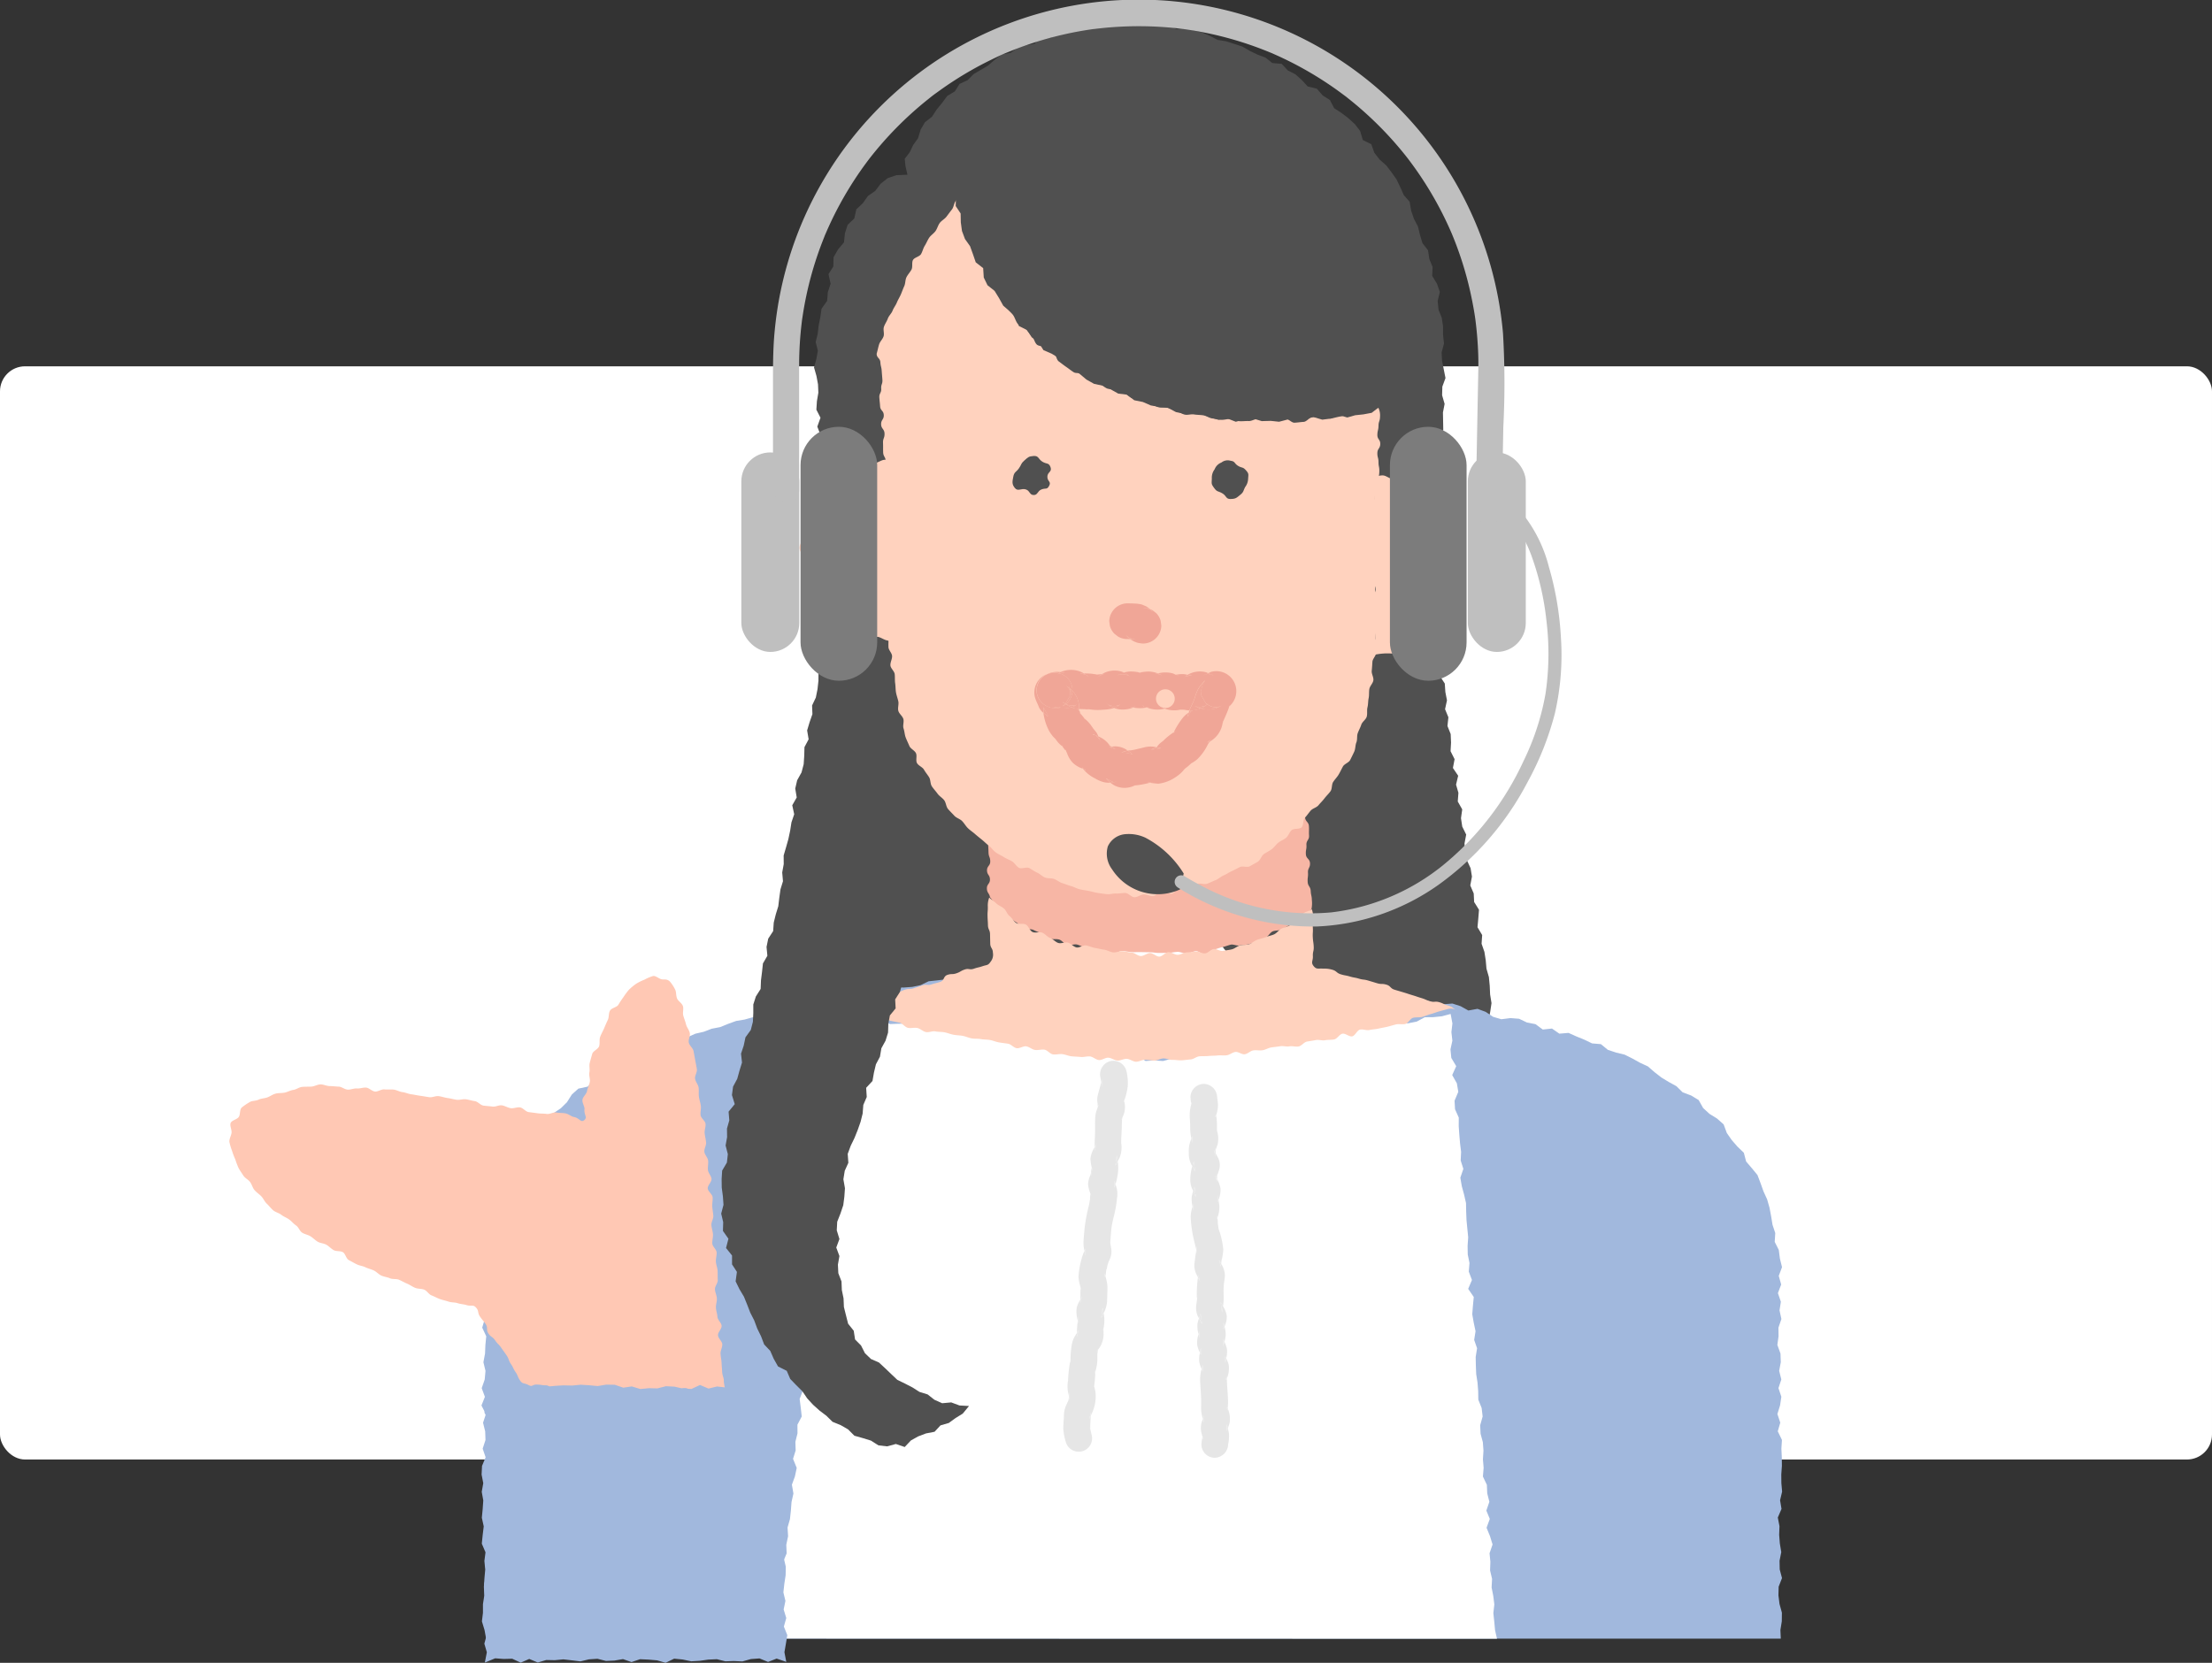 <svg xmlns="http://www.w3.org/2000/svg" width="265" height="199.26" viewBox="0 0 265 199.26">
  <rect x="0" y="0" width="265" height="199.26" fill="#333333" stroke="none"/>
  <g id="グループ_462" data-name="グループ 462" transform="translate(-243 -5451.105)">
    <rect id="長方形_79" data-name="長方形 79" width="265" height="131" rx="3" transform="translate(243 5495)" fill="#fff"/>
    <g id="グループ_232" data-name="グループ 232" transform="translate(18.546 4498.003)">
      <g id="レイヤー_1" data-name="レイヤー 1" transform="translate(251.954 955.714)">
        <path id="パス_7216" data-name="パス 7216" d="M449.07,1122.478l-.051-1.026.135-1.009-.955-.295-1.03-.028-.949-.465-1.045.037-1.012-.132-1.036,0-.941-.515-1.037,0-.978-.316-1.059.129-.906-.715-1.059.127-1.042.031-.925-.624-1.04.012-1.026-.062-.99-.261-1.023-.066-.964-.4-1.038.039-.96-.426-.976-.339-1.065.191-.945-.523-1.077.269-.973-.363-1.051.125-.96-.451-1.033.022-.981-.319-1.021-.035-1.031.085-.956-.674-1.093.266-.059,1.036.038,1.035-.439,1,.206,1.047-.271,1.01-.049,1.026.335,1.055-.076,1.025-.065,1.025-.1,1.022-.137,1.019-.324,1-.137,1.019.14,1.04-.025,1.028-.331,1-.311,1,.127,1.039.216,1.046-.581.982.367,1.056-.5.988.173,1.043.135,1.039-.053,1.024-.228,1.011-.157,1.016-.082,1.022.06,1.033-.278,1.008.25,1.048-.609.98,0,1.028.094,1.036-.162,1.016.289,1.051-.1,1.02-.3,1-.277,1.006.116,1.038.157,1.041-.133,1.018-.565.983-.121,1.018.388,1.058-.27,1.007-.14,1.017.162,1.042-.339,1.1,1.13-.131,1.036.071,1.03-.26,1.034.038,1.032-.106,1.038.407,1.025-.441,1.039.427,1.033.052,1.025-.568,1.036.2,1.033.106,1.03-.168,1.035.278,1.033.057,1.031-.024,1.03-.045,1.024-.518,1.035.262,1.028-.136,1.033.235,1.031.1,1.025-.482,1.035.229,1.031.02,1.029-.209h1.031l1.031.031,1.03-.111,1.035.19,1.033.116,1.032.08,1.026-.317,1.034.195,1.183,0,.087-1.177.116-1.023-.466-1.048.165-1.019.351-1.011-.335-1.04.349-1.008.1-1.022-.309-1.039.28-1.013.049-1.024.309-1.011-.359-1.041.044-1.022-.1-1.03.271-1.012.2-1.014-.348-1.04.227-1.014.311-1.009-.439-1.042.466-1,.169-1.017.014-1.024-.294-1.037.193-1.016,0-1.024-.209-1.033.583-1,.039-1.023.051-1.022-.488-1.045.547-1-.366-1.041.152-1.018.165-1.016-.291-1.036.263-1.011-.158-1.031.6-1Z" transform="translate(-342.979 -1047.512)" fill="#505050"/>
        <path id="パス_7217" data-name="パス 7217" d="M496.607,1073.391l-.1-1.044-.291-1.013-.09-1.014-.157-1-.339-.972.071-1.042-.559-.936.095-1.047.085-1.043-.583-.934-.051-1.022-.412-.964.2-1.061-.162-1-.443-.96-.224-.994-.06-1.019.2-1.058-.473-.959-.151-1.007.149-1.051-.535-.948.079-1.038-.284-.984.253-1.063-.628-.933.2-1.054-.482-.953.057-1.035-.044-1.02-.385-.97.111-1.042-.4-.967.231-1.061-.194-1-.069-1.017-.615-.935V1035.2l-.161-1-.131-1.007-.271-.986.053-1.036-.5-.991.386-1.02-.075-1.025-.044-1.022.289-1.009.08-1.016.17-1.012-.347-1.031-.071-1.022.152-1.013.144-1.013.346-1.005-.351-1.032.162-1.012-.152-1.024.19-1.011.225-1.009-.254-1.027.136-1.012.182-1.01-.036-1.03-.089-1.035-.1-1.039.5-1-.019-1.034-.02-1.034.2-1.023-.3-1.043.028-1.03.377-1.026-.205-1.033-.206-1.027-.051-1.026.284-1.043-.114-1.027v-1.036l-.155-1.023-.39-.989-.1-1.023.259-1.092-.343-.989-.57-.93.043-1.072-.391-.963-.152-1.033-.671-.862-.293-.985-.246-1.008-.476-.916-.336-.979-.18-1.065-.7-.8-.423-.949-.45-.939-.6-.848-.631-.824-.794-.7-.631-.813-.365-1.028-1.014-.5-.324-1.085-.636-.825-.766-.7-.831-.634-.879-.574-.507-.973-.882-.566-.683-.794-1.1-.27-.7-.766-.769-.687-.918-.472-.724-.783-1.13-.1-.81-.646-.96-.364-.919-.442-.89-.518-.974-.319-.973-.314L464,960.039l-.92-.48-.948-.419-1-.23-.978-.349-1.074.19-.961-.511-1.049.134-1.025,0-1-.5-1.04.514-1.023-.327-1.021.156-1.036-.133-.994.38-1.071-.294-.979.409-.947.489-1.017.116-1.031.091-.9.553-1.134-.177-.78.852-1.026.177-.994.286-.836.622-1.064.182-.828.625-.777.69-.877.528-.891.517-.723.738-.966.448-.567.9-.908.539-.615.835-.651.793-.559.865-.839.649-.521.892-.306,1.022-.593.83-.4.849-.608.8.093.9.235,1.008-1.326.054-1.027.346-.853.666-.654.871-.876.606-.61.864-.781.741-.242,1.087-.8.763-.323,1.016-.114,1.087-.714.85-.533.935-.028,1.094-.581.933.254,1.15-.331,1-.09,1.052-.665.936-.144,1-.2.995-.115,1.008-.245.994.264,1.041-.186,1-.276,1,.29,1.02.188,1.007.041,1-.172,1.017-.066,1.019.494.966-.382,1.062.372.97.376.959-.262,1.079.632.9.069,1.02.189,1,.442.923.127,1.05.673.8.639.808.687.771.686.768.894.592.67.782.388,1.023.98.517.362,1.043,1.018.482.652.8.653.8.475.949.888.593.458.964.814.657.694.759.494.932.674.777.89.59.483.939.727.729.43.987.863.613.466.953.887.59.452.963.65.794,1.043.458.723.735.542.89.636.809.8.67.649.8.408,1.005.842.631.73.727.43.985.771.692.45.969,1.058.447.282,1.112,1.039.461.67.778.719.736.543.888.557.876.722.735.607.833.673.776.709.744.494.928.883.594.62.82.589.848.569.865.754.707.7.753.527.9.77.692.719.735.738.718.685.764.773.687.506.917.608.83.732.723.76.7.507.918.6.836.667.782,1,.491.381,1.025,1.01.485.538.889.7.747.39,1.016.733.721.988.5.478.94.445.968.735.719.947.537.523.9.625.815.667.779.862.612.712.742.45.968.9.583.453.964.612.826.655.788.594.84.721.731.652.789.627.81.887.587.614.821.545.88.737.716.537.984,1.22-.333.948-.486,1.08-.139.969-.455.744-.791.694-.79.822-.649.517-.917.88-.666.469-.949.27-1.032.38-.969.2-1.026.522-.932-.043-1.078.735-.924-.318-1.106.074-1.036.3-1.021-.161-1.049.2-1.039.157-1.05-.167-1.039Z" transform="translate(-345.635 -957.871)" fill="#505050"/>
        <path id="パス_7218" data-name="パス 7218" d="M478.236,1285.642l-.009-1.035.073-1.034-.012-1.033-.049-1.034.067-1.036-.5-1.035.3-1.035-.345-1.035.319-1.035.153-1.035-.344-1.035.342-1.036-.257-1.035.194-1.034-.037-1.035-.375-1.035.143-1.035-.012-1.035.353-1.034-.224-1.034.161-1.034-.354-1.035.391-1.031-.29-1.035.39-1.045-.253-1.028-.132-1.031-.49-.97.065-1.059-.327-.985-.167-1.025-.194-1.025-.284-1-.434-.949-.351-.983-.371-.98-.674-.822-.685-.8-.276-1.048-.764-.736-.679-.781-.592-.846-.385-1.038-.786-.7-.909-.562-.761-.7-.54-.958-.9-.545-1.016-.38-.744-.734-.91-.5-.883-.536-.822-.639-.8-.694-.945-.439-.91-.506-.932-.465-1.024-.25-.987-.325-.833-.684-1.057-.089-.929-.447-.95-.387-.942-.424-1.1.091-.885-.613-1.1.118-.882-.646-1.01-.193-.942-.45-1.038-.083-1.091.139-.982-.289-.908-.6-.968-.358-1.094.2-.932-.519-.979-.315-1.063.082-1.019-.117-.976-.32-1.018-.122-1.024-.089-.975-.337-1-.181-.955-.445-1.067.156-1.019-.1-1-.224-.975-.351-.946-.531-1.018-.11-1.023-.074-1.078.266-.922-.708-1.04.044-1.025.038-1.013-.235-1.018.059-1.016.064-1.016.1-1.016,0-1.015.155-1.013-.3h-1.015l-1.015-.017-1.015-.022-1.015-.069-1.014.206-1.015-.108-1.014-.244-1.015.122-1.014,0-1.013.052-1.014.07-1.014-.161-1.012.491-1.012-.211-1.012.029-1.014-.027-1.014-.078-1.014-.293-1.014.591-1.014-.557-1.013.47-1.013-.122-1.014-.233-1.013-.022-1.013.393-1.013-.2-1.014-.2-1.014-.031-1.013.17-1.013-.144-1.008.315-1.056-.265-.969.42-1.024.062-1.018.118-1.018.109-.958.461-1,.212-1.025.076-1.043-.025-.962.427-1.023.094-.956.451-1.061-.1-.954.454-1.054-.055-.929.567-1.068-.115-.965.383-.99.256-1.025.1-.963.392-1.093-.183-.953.42L357,1229.29l-.9.627-1.08-.1-.985.278-1.015.167-.965.351-.954.387-1.008.193-.958.367-1,.23-.941.417-.87.615-1.049.087-.883.554-1.091,0-.962.406-.905.534-.9.523-.884.552-.9.505-1.044.258-.884.547-.868.574-.729.773-1.111.24-.778.7-.584.923-.735.726-.873.582-.733.734-.881.606-.715.767-.241,1.135-.746.734-.49.917-.774.739-.565.878-.317,1.008-.736.8-.144,1.073-.377.966-.124,1.049-.277.989-.319.979-.422.962-.056,1.04.01,1.041-.395.994-.3,1.024.414,1.045-.372,1.04.417,1.035-.227,1.04-.248,1.038.372,1.038-.3,1.037.482,1.036-.1,1.035-.045,1.037-.194,1.037.25,1.036-.095,1.037-.359,1.036.383,1.036-.413,1.035.53,1.036-.34,1.035.256,1.034.037,1.035-.338,1.035.354,1.034-.43,1.033-.053,1.034.2,1.036-.183,1.036.185,1.035-.073,1.036-.1,1.035.227,1.035-.126,1.035-.105,1.036.444,1.035-.134,1.035.1,1.035-.093,1.035-.067,1.036.047,1.035-.158,1.034,0,1.034-.125,1.035.314,1.035.188,1.035H478.167l-.045-1.039.166-1.039.012-1.038-.284-1.037-.131-1.037.027-1.036.4-1.035-.273-1.037-.02-1.036.206-1.036-.172-1.036-.081-1.036.038-1.036-.2-1.035.443-1.036-.172-1.035.244-1.034Z" transform="translate(-292.327 -1110.532)" fill="#a1b8dd"/>
        <path id="パス_7219" data-name="パス 7219" d="M490.691,1308.665l-.111-1.024.119-1.039-.127-1.02-.2-1.014.055-1.034-.238-1.012.037-1.031-.1-1.021.362-1.054-.311-1.005-.409-1,.387-1.056-.412-1,.361-1.055-.255-1.01-.045-1.025-.473-.993.086-1.035-.084-1.022.064-1.033-.073-1.022-.272-1.007-.049-1.024.295-1.051-.119-1.019-.4-1-.015-1.027-.08-1.022-.158-1.016-.041-1.025-.02-1.027.166-1.041-.348-1,.165-1.041-.215-1.012-.179-1.015.081-1.035.1-1.037-.669-.977.451-1.065-.379-1,.084-1.036-.208-1.014-.019-1.029.071-1.035-.1-1.022-.1-1.023-.041-1.027-.019-1.029-.23-1.013-.274-1.01-.177-1.017.363-1.058-.321-1.007.05-1.035-.126-1.022-.087-1.025-.073-1.025.007-1.031-.447-1-.058-1.026.447-1.063-.17-1.018-.56-.991.481-1.064-.587-.989-.1-1.023.227-1.047-.116-1.023.121-1.039-.212-1.138-1.039.278-1.024.108-1.038.01-.96.518-1.008.2-1.032.036-1.071-.229-.943.621-1.071-.217-1,.236-.993.292-1.031.037-.975.408-1.075-.252-.956.532H469.2l-1.007.185-1.029.05-.979.377-1,.206-1.017.116-.992.281-1.025.076-1.022.1-1.038-.014-1.033.024-.977.391-1,.223-1,.239-1.068-.2-.955.529-1.054-.121-.985.331-1,.268-1.05-.068-1.059.066-.948-.68-1.079.232-.97-.515-1.074.2-1.043,0-1.006-.247-1.026-.126-1.037-.045-.967-.523-1.059.1-1.009-.233-.974-.479-1.041-.01-1.005-.263h-1.042l-1.053.076-1.044.01-.975-.467-.993-.327-1.052.077h-1.041l-1-.328-1.024-.128-1.048.042-1.008-.244-.993-.34-1.006-.252L420.36,1237l-1.045.015-1.048.04-.966-.524-1.062.139-.958-.583-1.071.191-1.033-.063-.976-.225-.361.9.446,1.061-.119,1.022-.363,1-.239,1.012.048,1.035-.187,1.015-.125,1.021.184,1.047-.285,1.008-.034,1.03-.138,1.021-.22,1.014.357,1.065-.035,1.03-.585.979.019,1.035.14,1.047-.422.994-.13,1.022.058,1.04.052,1.04-.424.994.114,1.047-.163,1.02.31,1.068-.162,1.02-.5.986.3,1.066-.542.979.2,1.057-.437.99.218,1.059-.443.989-.088,1.027.1,1.047-.053,1.031-.267,1.008-.022,1.034-.357,1,.126,1.051.184,1.057-.563.976.065,1.044-.381,1,.132,1.052.117,1.051-.517.981.009,1.039-.253,1.01.032,1.042-.313,1,.441,1.087-.214,1.015-.364,1,.183,1.059-.228,1.013-.076,1.03-.113,1.025-.287,1.005.065,1.044-.216,1.013.044,1.042-.414.992.069,1.045,0,1.038-.5.982.178,1.057-.167,1.019.129,1.051-.533.98.006,1.038-.325,1,86.657.022-.232-1.018Z" transform="translate(-339.176 -1116.951)" fill="#fff"/>
        <path id="パス_7220" data-name="パス 7220" d="M502.589,1184.781c-.031-.553-.334-.536-.364-1.089s.068-.558.037-1.11.272-.57.242-1.122-.464-.529-.495-1.082.1-.559.067-1.111.345-.573.314-1.125.017-.556-.014-1.109-.43-.531-.46-1.084-.209-.543-.24-1.1.164-.565.133-1.119.314-.6-.086-.986-.421-.335-.965-.335-.544.417-1.088.417-.544-.334-1.087-.334-.544.411-1.087.411-.544-.117-1.087-.117-.544-.067-1.089-.067-.544-.117-1.087-.117-.544.278-1.088.278-.544-.34-1.088-.34-.544.071-1.088.071-.544.178-1.088.178-.544-.031-1.088-.031-.544-.051-1.088-.051-.544.051-1.088.051-.543-.213-1.086-.213-.543-.127-1.086-.127-.544.022-1.088.022-.544.1-1.088.1-.543-.157-1.087-.157-.544.322-1.087.322-.544.156-1.089.156-.544-.359-1.087-.359-.544.016-1.089.016-.544.254-1.088.254-.544.109-1.089.109-.544-.38-1.089-.38-.544-.06-1.089-.06-.545.086-1.09.086-.543.22-1.087.22-.544-.32-1.089-.32-.545.2-1.09.2-.545.216-1.09.216-.545-.087-1.09-.087-.546-.067-1.092-.067-.618-.364-1,.024-.01.448,0,.987-.1.542-.088,1.08-.089.541-.076,1.079.114.537.127,1.076-.245.545-.233,1.084.356.53.368,1.068.033.538.045,1.077.2.535.208,1.074-.4.549-.388,1.089.34.532.352,1.071-.379.549-.366,1.09.269.521.377,1.051c.25.276.361.592.624.847s.688.337.968.574.351.746.646.965.615.429.923.63.562.523.882.706.828.03,1.159.195.675.285,1.015.432.607.464.953.6.776.009,1.128.123.6.548.961.648.8-.142,1.158-.057.683.312,1.046.385.671.453,1.036.513.784-.226,1.15-.177.7.4,1.066.435.781-.421,1.149-.392.727.122,1.1.143.736-.011,1.1,0,.734.012,1.1.019.735.083,1.1.083.737-.011,1.1-.016.736-.1,1.1-.114.746.222,1.113.207.721-.274,1.087-.292c.35-.037.764.472,1.118.422s.636-.535.988-.6.673-.219,1.023-.293.67-.21,1.017-.3.777.175,1.12.078.739-.033,1.077-.143.7-.186,1.033-.308.642-.336.971-.472.518-.6.84-.746.757-.071,1.072-.234.628-.346.935-.523.7-.244.994-.436.539-.491.827-.7.544-.522.82-.745a3.544,3.544,0,0,0,.055-1.122C502.714,1185.327,502.619,1185.333,502.589,1184.781Z" transform="translate(-373.064 -1080.63)" fill="#f7b6a5"/>
        <path id="パス_7221" data-name="パス 7221" d="M595.4,1234.734c.231.14.166.063-.041-.026Z" transform="translate(-448.478 -1116.299)" fill="#ffd2be"/>
        <path id="パス_7222" data-name="パス 7222" d="M495.536,1215.759c-.535-.16-.593.038-1.128-.122s-.515-.226-1.05-.385-.529-.181-1.063-.34-.53-.176-1.065-.336l-1.07-.319c-.536-.16-.449-.449-.984-.608s-.58-.011-1.115-.171-.533-.162-1.068-.321-.562-.066-1.1-.226-.554-.1-1.089-.258-.553-.1-1.089-.263-.468-.385-1-.545a3.45,3.45,0,0,0-1.113-.136c-.621-.044-.807.122-1.154-.318s-.05-.62-.08-1.178.127-.568.1-1.127-.078-.556-.109-1.115.036-.563.005-1.122.062-.565.031-1.125a2.618,2.618,0,0,0-.161-1.136c-.276.223-.747.3-1.036.5s-.333.774-.633.967-.665.292-.974.47-.683.238-1,.4-.541.524-.864.674-.7.2-1.025.337-.69.2-1.024.321-.615.416-.953.526-.738.041-1.079.138-.64.389-.984.474-.713.116-1.06.188-.781-.281-1.13-.22-.647.466-1,.515-.742-.242-1.092-.206c-.366.017-.725.07-1.1.084s-.727.282-1.1.292-.742-.322-1.112-.317-.734.537-1.1.537-.735-.417-1.1-.423-.749.366-1.118.353-.722-.39-1.091-.411-.727-.141-1.095-.171-.757.186-1.124.147-.71-.275-1.075-.324-.72-.148-1.084-.208-.7-.224-1.064-.3-.825.32-1.184.235-.644-.471-1-.57-.821.149-1.171.035-.624-.472-.969-.6-.6-.478-.936-.625-.85.075-1.18-.09-.463-.7-.783-.882-.864,0-1.173-.2-.487-.6-.784-.824-.4-.667-.682-.907-.653-.356-.92-.615-.587-.429-.837-.705a2.653,2.653,0,0,0-.174,1.1c.013.552-.045.554-.033,1.106s.036.552.049,1.105.238.548.251,1.1.011.553.024,1.106.306.548.319,1.1a1.342,1.342,0,0,1-.289,1.1c-.3.445-.439.343-.95.517s-.528.122-1.039.3-.6-.077-1.108.1-.475.277-.985.451-.565.015-1.077.189-.344.662-.855.836-.527.13-1.038.3-.589-.053-1.1.121-.514.167-1.025.341-.569.005-1.08.181-.492.227-1,.4-.4.495-.912.669-.486.25-1,.424-.66-.259-1.172-.084-.438.391-.949.566-.507.192-1.02.366-.549.043-.994.352.275.186.966.357c.3.075.666.136,1.078.237.325.079.708.064,1.1.156.336.08.716.07,1.1.158.342.079.729.036,1.1.122.346.079.707.146,1.079.229.348.078.624.534.994.615.35.077.756-.059,1.123.02s.657.408,1.024.485.776-.153,1.142-.078.737.038,1.1.112.7.217,1.067.289.732.064,1.1.134.7.229,1.066.3.741.02,1.106.086.735.046,1.1.11.7.223,1.069.285.728.1,1.092.16.667.476,1.032.534.786-.276,1.151-.219.686.377,1.051.431.755-.085,1.12-.034.674.519,1.038.568.755-.074,1.12-.029.719.213,1.084.255.74.042,1.105.081.753-.1,1.118-.062.707.4,1.071.43.769-.307,1.134-.279.72.314,1.085.337.754-.217,1.119-.2.728.331,1.093.344.748-.243,1.112-.236.74.1,1.1.1.715-.252,1.08-.26.724.19,1.089.176.725.071,1.089.052.718-.081,1.082-.106.7-.346,1.058-.376.722,0,1.083-.037.721-.024,1.082-.062.728.021,1.089-.021.684-.35,1.044-.4.771.323,1.13.274.673-.411,1.031-.463.737.038,1.095-.017.689-.278,1.046-.335.719-.085,1.075-.145.748.076,1.1.014.751.076,1.106.011.643-.517,1-.583.717-.113,1.071-.182.758.089,1.111.019.739-.024,1.091-.1.617-.607.968-.681.829.393,1.179.318.586-.732.936-.809.775.127,1.123.048.73-.086,1.076-.166.719-.14,1.063-.221c.361-.085.707-.2,1.05-.281.362-.087.764.031,1.106-.053.364-.09.6-.654.934-.74.367-.092.757-.025,1.091-.111.372-.1.7-.254,1.033-.34.381-.1.717-.243,1.035-.328.4-.108.752-.208,1.044-.289a1.408,1.408,0,0,1,.895.1c-.427-.267-.373-.343-.89-.5C496.04,1216.021,496.071,1215.918,495.536,1215.759Z" transform="translate(-350.583 -1098.268)" fill="#ffd2be"/>
        <g id="グループ_224" data-name="グループ 224" transform="translate(99.886 124.513)">
          <path id="パス_7223" data-name="パス 7223" d="M490.291,1312.274a.5.5,0,0,0,0,.108c0-.034,0-.068,0-.1Z" transform="translate(-488.234 -1285.201)" fill="#e6e6e6"/>
          <path id="パス_7224" data-name="パス 7224" d="M489.632,1320.543c-.027.175-.05.346-.072.516.026.115.05.228.072.337Z" transform="translate(-487.817 -1289.934)" fill="#e6e6e6"/>
          <path id="パス_7225" data-name="パス 7225" d="M491.519,1301.581c-.038.09-.074.177-.11.266.038.2.077.394.11.587Z" transform="translate(-488.875 -1279.082)" fill="#e6e6e6"/>
          <path id="パス_7226" data-name="パス 7226" d="M490.455,1314.923c-.062.126-.135.259-.21.394,0,.138-.006.277-.009.415Z" transform="translate(-488.204 -1286.717)" fill="#e6e6e6"/>
          <path id="パス_7227" data-name="パス 7227" d="M492.973,1287.562c-.008.035-.014.07-.021.105,0,.018,0,.038,0,.053C492.922,1288.051,492.947,1287.723,492.973,1287.562Z" transform="translate(-489.75 -1271.059)" fill="#e6e6e6"/>
          <path id="パス_7228" data-name="パス 7228" d="M496.178,1254.151c-.024.122-.052.24-.08.359l.08.494Z" transform="translate(-491.559 -1251.939)" fill="#e6e6e6"/>
          <path id="パス_7229" data-name="パス 7229" d="M486.924,1343.263c-.044.267-.138.371.084-.054-.015-.064-.029-.128-.044-.193Z" transform="translate(-486.276 -1302.794)" fill="#e6e6e6"/>
          <path id="パス_7230" data-name="パス 7230" d="M495.157,1261.885l-.005.014c0,.01.005.018.007.027A.264.264,0,0,1,495.157,1261.885Z" transform="translate(-491.017 -1256.365)" fill="#e6e6e6"/>
          <path id="パス_7231" data-name="パス 7231" d="M493.242,1280.265c-.005.011-.008.024-.013.034-.005.08-.01.162-.017.239C493.182,1280.862,493.343,1280.071,493.242,1280.265Z" transform="translate(-489.905 -1266.865)" fill="#e6e6e6"/>
          <path id="パス_7232" data-name="パス 7232" d="M493.159,1286.44c-.032-.04,0-.458-.059-.365a.367.367,0,0,0-.032.082,1.275,1.275,0,0,0,.054.163C493.138,1286.355,493.136,1286.411,493.159,1286.44Z" transform="translate(-489.825 -1270.2)" fill="#e6e6e6"/>
          <path id="パス_7233" data-name="パス 7233" d="M494.5,1272.226c-.072.135-.151.272-.23.411,0,.132,0,.263.011.4Q494.388,1272.631,494.5,1272.226Z" transform="translate(-490.511 -1262.283)" fill="#e6e6e6"/>
          <path id="パス_7234" data-name="パス 7234" d="M493.448,1278.922c.013.087.025.174.038.261C493.534,1279.5,493.513,1278.753,493.448,1278.922Z" transform="translate(-490.042 -1266.1)" fill="#e6e6e6"/>
          <path id="パス_7235" data-name="パス 7235" d="M489.515,1324.408c-.071.114-.145.228-.219.341,0,.155,0,.309,0,.468Z" transform="translate(-487.665 -1292.145)" fill="#e6e6e6"/>
          <path id="パス_7236" data-name="パス 7236" d="M498.915,1295.612c0-.017.006-.032.009-.049v-.01C498.947,1295.246,498.829,1296.213,498.915,1295.612Z" transform="translate(-493.152 -1275.597)" fill="#e6e6e6"/>
          <path id="パス_7237" data-name="パス 7237" d="M497.153,1308.924c-.013-.053-.024-.105-.04-.157C497,1308.406,497.071,1309.282,497.153,1308.924Z" transform="translate(-492.107 -1283.144)" fill="#e6e6e6"/>
          <path id="パス_7238" data-name="パス 7238" d="M498.613,1299.878c0-.029-.011-.057-.016-.085C498.613,1299.9,498.612,1299.924,498.613,1299.878Z" transform="translate(-492.989 -1278.059)" fill="#e6e6e6"/>
          <path id="パス_7239" data-name="パス 7239" d="M497.435,1307.9a1.234,1.234,0,0,0,.062-.2,1.5,1.5,0,0,1-.062.2Z" transform="translate(-492.324 -1282.584)" fill="#e6e6e6"/>
          <path id="パス_7240" data-name="パス 7240" d="M499.776,1283.361c.048-.143.092-.283.134-.422-.045-.144-.091-.287-.134-.431Z" transform="translate(-493.663 -1268.167)" fill="#e6e6e6"/>
          <path id="パス_7241" data-name="パス 7241" d="M487.461,1332.621a.569.569,0,0,0-.044.243c.012-.071.026-.144.044-.214Z" transform="translate(-486.59 -1296.846)" fill="#e6e6e6"/>
          <path id="パス_7242" data-name="パス 7242" d="M491.056,1249.029a1.642,1.642,0,0,0-1.12,1.973c.03.183.059.365.089.548.028-.119.056-.237.08-.359v.853l-.08-.494c-.13.552-.3,1.08-.432,1.637a2.22,2.22,0,0,0,0,.894c.012.1,0,.291.027.432l.005-.014c0-.188.15-.374.035-.1-.014.032-.023.067-.035.1a.266.266,0,0,0,0,.041.292.292,0,0,0,.035.1.22.22,0,0,1-.035-.1c0-.009-.005-.017-.007-.027l-.089.255a3.293,3.293,0,0,0-.184.659c-.1.749-.033,1.5-.061,2.252-.021.568-.052,1.1-.044,1.654.079-.139.158-.277.23-.411l-.219.81c-.007-.135-.009-.266-.011-.4a3.2,3.2,0,0,0-.506,1.369,6.041,6.041,0,0,0,.141,1l.015.1c.065-.168.086.583.038.261-.013-.087-.025-.174-.038-.261a.3.3,0,0,0-.014.048,3.459,3.459,0,0,0-.068.564c.005-.011.008-.023.013-.034.1-.194-.06.6-.03.273.007-.077.012-.158.017-.239-.052.114-.082.246-.121.363a2.8,2.8,0,0,0-.241.971,3.891,3.891,0,0,0,.216.955c.023.075.043.155.065.234a.366.366,0,0,1,.032-.082c.054-.093.027.325.059.365-.023-.029-.021-.085-.036-.12a1.286,1.286,0,0,1-.054-.163,3.373,3.373,0,0,0-.042.651c.006-.036.013-.07.021-.105s.008-.045.011-.059c-.005.019-.007.039-.011.059-.026.161-.051.489-.023.159,0-.015,0-.035,0-.053-.009.053-.021.106-.03.159-.042.216-.075.437-.126.651a19.683,19.683,0,0,0-.5,2.7c-.047.5-.089,1-.124,1.505a4.469,4.469,0,0,0,.109,1.146c.036-.088.072-.175.11-.266v.853c-.033-.193-.073-.39-.11-.587a7.3,7.3,0,0,0-.422,1.267,9.244,9.244,0,0,0-.288,1.888,5.2,5.2,0,0,0,.232,1.145l0,.008a.383.383,0,0,1,.021-.089.352.352,0,0,0-.019.1c.017.073.032.148.053.219.053.176-.038.052-.055-.12,0,.091.01.186.009.25-.011.39-.018.779-.025,1.169.075-.135.148-.269.21-.394l-.219.81c0-.139.006-.277.009-.415a3.952,3.952,0,0,0-.43.964,3.7,3.7,0,0,0,.132,1.562c.022-.17.045-.341.072-.516v.853c-.021-.109-.046-.222-.072-.337a12.951,12.951,0,0,0-.111,1.479c.074-.114.148-.227.219-.341l-.219.809c0-.159,0-.313,0-.468-.123.191-.245.382-.352.58a3.635,3.635,0,0,0-.317,1.256,8.032,8.032,0,0,0-.09,1.166c0,.056,0,.113,0,.17a1.205,1.205,0,0,1,.052-.123.8.8,0,0,0-.052.152c0,.052,0,.1,0,.155.007.12-.033.132-.042.059-.011.06-.021.119-.033.171a15.3,15.3,0,0,0-.22,2.075,4.208,4.208,0,0,0-.027,1.306c.041.218.092.435.142.651q.041-.25.081-.5v.853c-.012-.052-.024-.1-.036-.156-.038.078-.073.158-.11.237-.1.221-.207.441-.307.663a3.343,3.343,0,0,0-.244,1.325c-.021.472-.073.95-.073,1.423a6.99,6.99,0,0,0,.3,1.583,1.6,1.6,0,1,0,3.093-.852l-.175-.736a.312.312,0,0,1-.015.062c.014-.031-.113-.6,0-.133l.017.071a2.963,2.963,0,0,0,.011-.4c.021-.387.038-.774.056-1.16q-.1.222-.2.441l.219-.81c-.006.123-.012.246-.018.369a4.781,4.781,0,0,0,.562-2.852c-.04-.207-.09-.413-.138-.618-.005.064-.016.061-.049-.147-.07-.439,0-.065.024.031.009.039.017.077.026.116.005-.059.005-.174.013-.242.05-.442.085-.87.1-1.315,0-.064.01-.136.015-.208-.012.04-.02.082-.033.121-.093.282.011-.384.03-.273a.663.663,0,0,1,0,.152c.069-.237.122-.488.17-.726a4.109,4.109,0,0,0,.072-.788l0-.446c0-.229.081-.541-.053.148.044-.227.071-.459.107-.687.005-.033.027-.107.041-.175l-.016.027a.952.952,0,0,1-.113.181c-.094.079.15-.295.134-.329a.237.237,0,0,1-.005.121,3.056,3.056,0,0,0,.654-1.789c0-.165-.009-.33-.014-.494a1.335,1.335,0,0,0,0-.16c0-.01,0-.012,0-.02-.016.109-.033.219-.053.327.007-.038.013-.533.053-.327.025-.164.047-.329.072-.492a4.343,4.343,0,0,0-.054-1.416c-.092.191-.189.381-.284.576q.08-.619.161-1.236c.044.226.086.444.123.66a3.49,3.49,0,0,0,.417-1.474c.01-.556.044-1.117.039-1.673a4.184,4.184,0,0,0-.158-.96c-.027-.112-.052-.225-.08-.337-.082.358-.15-.518-.04-.157.016.051.027.1.04.157,0-.012.006-.023.009-.038.026-.139.039-.283.056-.424v0l0-.005c0-.018,0-.035.006-.053.011-.083.022-.167.033-.251.024-.179.065-.094.023.1.053-.223.07-.463.129-.679a5.142,5.142,0,0,1,.25-.644,2.223,2.223,0,0,0,.167-1.4c-.031-.19-.062-.381-.095-.571,0,.046,0,.019-.016-.085-.015-.083-.028-.165-.046-.247.023.105.037.188.046.247.005.028.011.056.016.085,0-.032,0-.1.009-.2.014-.192.027-.384.041-.575.016-.212.036-.423.056-.635.014-.148.031-.3.042-.443,0,.017-.007.032-.009.049-.086.6.032-.365.01-.059v.01c.081-.549.206-1.051.34-1.591a12.984,12.984,0,0,0,.314-1.891,3.094,3.094,0,0,0-.023-1.181c-.047-.177-.1-.354-.155-.529-.041.139-.086.278-.134.422v-.853c.043.144.089.287.134.431a7.982,7.982,0,0,0,.311-1.5,5.114,5.114,0,0,0-.048-1.236c-.09.166-.181.331-.27.5l.162-1.236c.036.249.075.494.108.738.083-.153.165-.306.241-.462a3.381,3.381,0,0,0,.178-1.743c-.008-.676.07-1.362.074-2.042,0-.272.025-.545.03-.817a.221.221,0,0,1-.037.086c.005,0,.033-.558.042-.29,0,.068,0,.136-.005.2.018-.058.036-.124.041-.14.079-.226.177-.453.238-.684a2.827,2.827,0,0,0-.028-1.349v.005a.971.971,0,0,1-.073.227c.051-.02-.024-.535.061-.288.006.017.008.039.013.056.073-.226.156-.452.218-.681a10.7,10.7,0,0,0,.211-1.053,6.016,6.016,0,0,0-.169-1.895A1.616,1.616,0,0,0,491.056,1249.029Z" transform="translate(-485.485 -1248.979)" fill="#e6e6e6"/>
          <path id="パス_7243" data-name="パス 7243" d="M501.839,1264.994a.219.219,0,0,0,.037-.086c0-.068.008-.136.005-.2C501.872,1264.436,501.844,1264.992,501.839,1264.994Z" transform="translate(-494.844 -1257.936)" fill="#e6e6e6"/>
          <path id="パス_7244" data-name="パス 7244" d="M500.072,1276.628c.089-.167.18-.332.27-.5-.033-.244-.072-.489-.108-.738Z" transform="translate(-493.833 -1264.095)" fill="#e6e6e6"/>
          <path id="パス_7245" data-name="パス 7245" d="M502.342,1260.265a.971.971,0,0,0,.073-.227v-.005c-.005-.017-.007-.039-.013-.056C502.318,1259.73,502.393,1260.245,502.342,1260.265Z" transform="translate(-495.132 -1255.235)" fill="#e6e6e6"/>
          <path id="パス_7246" data-name="パス 7246" d="M487.175,1341.848q-.04.25-.081.5c.015.064.03.129.044.193l.029-.057c-.01.02-.018.042-.029.062.012.052.024.1.036.156Z" transform="translate(-486.406 -1302.126)" fill="#e6e6e6"/>
          <path id="パス_7247" data-name="パス 7247" d="M496.106,1319.334c.1-.2.193-.385.284-.576-.037-.217-.079-.434-.123-.66Q496.187,1318.716,496.106,1319.334Z" transform="translate(-491.563 -1288.534)" fill="#e6e6e6"/>
          <path id="パス_7248" data-name="パス 7248" d="M492.913,1351.712a.31.31,0,0,0,.015-.062l-.017-.071C492.8,1351.109,492.927,1351.681,492.913,1351.712Z" transform="translate(-489.708 -1307.589)" fill="#e6e6e6"/>
          <path id="パス_7249" data-name="パス 7249" d="M487.2,1343.391v0c.01-.02.018-.042.029-.062Z" transform="translate(-486.465 -1302.976)" fill="#e6e6e6"/>
          <path id="パス_7250" data-name="パス 7250" d="M492.7,1348.3q.1-.218.2-.441c.006-.123.012-.246.018-.369Z" transform="translate(-489.612 -1305.353)" fill="#e6e6e6"/>
          <path id="パス_7251" data-name="パス 7251" d="M495.057,1329.577c.015.034-.228.408-.134.329a.951.951,0,0,0,.113-.181l.016-.027A.237.237,0,0,0,495.057,1329.577Z" transform="translate(-490.874 -1295.103)" fill="#e6e6e6"/>
          <path id="パス_7252" data-name="パス 7252" d="M496.6,1324.361c.021-.108.037-.218.053-.327C496.616,1323.828,496.61,1324.323,496.6,1324.361Z" transform="translate(-491.848 -1291.903)" fill="#e6e6e6"/>
          <path id="パス_7253" data-name="パス 7253" d="M494.328,1336.01c.013-.039.021-.081.033-.121a.663.663,0,0,0,0-.152C494.339,1335.626,494.235,1336.292,494.328,1336.01Z" transform="translate(-490.524 -1298.621)" fill="#e6e6e6"/>
          <path id="パス_7254" data-name="パス 7254" d="M494,1339.613c.033.208.044.21.049.147-.009-.039-.017-.077-.026-.116C494.006,1339.549,493.934,1339.174,494,1339.613Z" transform="translate(-490.343 -1300.728)" fill="#e6e6e6"/>
        </g>
        <g id="グループ_225" data-name="グループ 225" transform="translate(114.919 127.253)">
          <path id="パス_7255" data-name="パス 7255" d="M528.5,1292.786c.023-.054.046-.112.068-.174,0-.039,0-.078-.011-.116C528.5,1292.194,528.47,1292.851,528.5,1292.786Z" transform="translate(-525.128 -1276.577)" fill="#e6e6e6"/>
          <path id="パス_7256" data-name="パス 7256" d="M528.741,1287.452c.027-.093.058-.187.089-.283-.031-.19-.059-.38-.089-.57Z" transform="translate(-525.272 -1273.248)" fill="#e6e6e6"/>
          <path id="パス_7257" data-name="パス 7257" d="M528.693,1294c.009.066.016.108.021.134C528.682,1293.917,528.644,1293.66,528.693,1294Z" transform="translate(-525.231 -1277.389)" fill="#e6e6e6"/>
          <path id="パス_7258" data-name="パス 7258" d="M528.225,1281.782c0-.109.011-.219.017-.329-.083-.165-.166-.327-.236-.481Q528.115,1281.377,528.225,1281.782Z" transform="translate(-524.852 -1270.028)" fill="#e6e6e6"/>
          <path id="パス_7259" data-name="パス 7259" d="M527.994,1273.757a.9.9,0,0,0,.042-.123,1.713,1.713,0,0,0-.017-.178C528.007,1273.384,527.868,1274.028,527.994,1273.757Z" transform="translate(-524.815 -1265.723)" fill="#e6e6e6"/>
          <path id="パス_7260" data-name="パス 7260" d="M529.755,1304.621c.007-.023.012-.051.019-.075.009-.078.018-.155.025-.232C529.825,1304.016,529.758,1304.611,529.755,1304.621Z" transform="translate(-525.853 -1283.338)" fill="#e6e6e6"/>
          <path id="パス_7261" data-name="パス 7261" d="M527.853,1274.684c0-.123,0-.252.01-.383-.077-.142-.153-.284-.229-.427Z" transform="translate(-524.639 -1265.966)" fill="#e6e6e6"/>
          <path id="パス_7262" data-name="パス 7262" d="M528.484,1280.825c0-.054,0-.11,0-.163C528.472,1280.387,528.328,1281.219,528.484,1280.825Z" transform="translate(-525.084 -1269.817)" fill="#e6e6e6"/>
          <path id="パス_7263" data-name="パス 7263" d="M531.439,1346.277c.006-.045.007-.091.008-.137-.018-.046-.036-.092-.055-.135C531.309,1345.816,531.4,1346.6,531.439,1346.277Z" transform="translate(-526.77 -1307.228)" fill="#e6e6e6"/>
          <path id="パス_7264" data-name="パス 7264" d="M531.111,1337.836c.019-.046.037-.1.056-.147,0-.042,0-.083-.008-.124C531.115,1337.239,531.032,1338.031,531.111,1337.836Z" transform="translate(-526.61 -1302.369)" fill="#e6e6e6"/>
          <path id="パス_7265" data-name="パス 7265" d="M530.849,1332.538c.031-.186.074-.385.113-.588-.039-.089-.078-.177-.113-.265Z" transform="translate(-526.479 -1299.05)" fill="#e6e6e6"/>
          <path id="パス_7266" data-name="パス 7266" d="M522.892,1315.848a.526.526,0,0,1-.007-.1A.414.414,0,0,0,522.892,1315.848Z" transform="translate(-521.921 -1289.932)" fill="#e6e6e6"/>
          <path id="パス_7267" data-name="パス 7267" d="M530.356,1323.042c.038-.109.08-.22.121-.331-.042-.177-.086-.354-.121-.521Z" transform="translate(-526.197 -1293.616)" fill="#e6e6e6"/>
          <path id="パス_7268" data-name="パス 7268" d="M524.455,1354.187v.005c.011.046.02.093.032.139C524.6,1354.769,524.541,1353.873,524.455,1354.187Z" transform="translate(-522.819 -1311.888)" fill="#e6e6e6"/>
          <path id="パス_7269" data-name="パス 7269" d="M529.333,1305.484q.017-.161.035-.323c-.089-.168-.178-.332-.254-.487Z" transform="translate(-525.486 -1283.592)" fill="#e6e6e6"/>
          <path id="パス_7270" data-name="パス 7270" d="M530.272,1327.8c.041-.172.092-.353.141-.537-.048-.106-.1-.211-.141-.316Z" transform="translate(-526.148 -1296.341)" fill="#e6e6e6"/>
          <path id="パス_7271" data-name="パス 7271" d="M529.729,1317.788c.033-.247.076-.5.112-.75-.095-.166-.191-.329-.275-.486Q529.648,1317.17,529.729,1317.788Z" transform="translate(-525.745 -1290.389)" fill="#e6e6e6"/>
          <path id="パス_7272" data-name="パス 7272" d="M523.467,1324.548c-.031.13-.067.263-.1.4.036.155.073.307.1.453Z" transform="translate(-522.195 -1294.965)" fill="#e6e6e6"/>
          <path id="パス_7273" data-name="パス 7273" d="M523.846,1321.008l-.162-1.236c-.063.184-.135.37-.2.556h0Z" transform="translate(-522.263 -1292.232)" fill="#e6e6e6"/>
          <path id="パス_7274" data-name="パス 7274" d="M523.219,1308.892c-.013.1-.023.194-.035.292l.254.518Z" transform="translate(-522.092 -1286.006)" fill="#e6e6e6"/>
          <path id="パス_7275" data-name="パス 7275" d="M522.821,1300.783c-.029.167-.053.334-.08.5.027.118.056.234.08.353Z" transform="translate(-521.839 -1281.365)" fill="#e6e6e6"/>
          <path id="パス_7276" data-name="パス 7276" d="M524.374,1334.025c-.05.177-.1.35-.142.521.049.111.1.222.142.331Z" transform="translate(-522.692 -1300.389)" fill="#e6e6e6"/>
          <path id="パス_7277" data-name="パス 7277" d="M524.7,1348.282c-.044.133-.087.267-.133.4.042.148.086.3.133.452Z" transform="translate(-522.883 -1308.548)" fill="#e6e6e6"/>
          <path id="パス_7278" data-name="パス 7278" d="M523.869,1329.29c-.032.188-.074.39-.115.595.039.086.079.172.115.258Z" transform="translate(-522.418 -1297.679)" fill="#e6e6e6"/>
          <path id="パス_7279" data-name="パス 7279" d="M521.76,1288.957c-.029.113-.062.227-.094.341.034.176.068.349.094.511Z" transform="translate(-521.223 -1274.597)" fill="#e6e6e6"/>
          <path id="パス_7280" data-name="パス 7280" d="M528.517,1268.238c.007.043.014.087.021.13.009.007.01-.048-.021-.192,0,.005,0,.011,0,.016S528.517,1268.222,528.517,1268.238Z" transform="translate(-525.144 -1262.704)" fill="#e6e6e6"/>
          <path id="パス_7281" data-name="パス 7281" d="M521.23,1260.939a.38.38,0,0,0,.005.171v-.006A1.108,1.108,0,0,1,521.23,1260.939Z" transform="translate(-520.97 -1258.563)" fill="#e6e6e6"/>
          <path id="パス_7282" data-name="パス 7282" d="M525.3,1294.434c-.041.325-.13-.462-.047-.272.019.042.036.089.055.135,0-.072,0-.144.005-.215.007-.186.021-.373.021-.559,0-.337-.025-.678-.044-1.015s-.053-.677-.071-1.015c-.011-.186-.016-.373-.023-.56,0-.075,0-.152-.006-.228-.019.05-.037.1-.056.147-.079.195,0-.6.048-.271.006.04.006.082.008.124a3.12,3.12,0,0,0,.218-1.684,6.312,6.312,0,0,0-.292-.736c-.04.2-.082.4-.113.588v-.853c.036.088.074.177.113.265a3.436,3.436,0,0,0,.089-1.077,3.269,3.269,0,0,0-.308-.9c-.049.183-.1.364-.141.537V1286c.044.1.092.21.141.316a3.621,3.621,0,0,0,.158-.918,4.019,4.019,0,0,0-.142-.914c-.041.111-.083.222-.121.331v-.852c.034.167.078.344.121.521a2.813,2.813,0,0,0,.262-1.342,3.2,3.2,0,0,0-.446-1.1c-.037.251-.079.5-.112.75q-.081-.619-.162-1.236c.084.157.18.32.275.486a6.2,6.2,0,0,0,.078-.88c0-.487-.02-.962,0-1.449.023-.464.133-.923.15-1.384a2.914,2.914,0,0,0-.446-1.367c-.012.108-.023.216-.035.323l-.219-.81c.076.154.165.318.254.487l.026-.239c0-.041.009-.081.013-.122-.007.024-.012.051-.019.075,0-.009.07-.6.044-.307-.006.077-.016.155-.025.232a6.878,6.878,0,0,0,.212-1.364,9.991,9.991,0,0,0-.553-2.429c-.033-.151-.045-.308-.068-.461,0-.033-.017-.118-.03-.208,0-.026-.012-.068-.021-.133-.049-.344-.011-.086.021.133a3.306,3.306,0,0,0-.031-.477c-.006-.077-.008-.156-.013-.235-.022.062-.044.12-.068.174s0-.592.056-.29c.006.038.008.077.011.116a3.636,3.636,0,0,0,.221-1.462c-.03-.218-.067-.434-.1-.651-.031.1-.062.19-.089.283v-.853c.03.19.058.38.089.57a3.216,3.216,0,0,0,.244-1.385,3.761,3.761,0,0,0-.411-1.111c-.006.11-.014.22-.017.329q-.11-.405-.219-.81c.071.154.154.316.236.481.008-.14.009-.279.01-.418-.156.394-.012-.438,0-.163,0,.054,0,.109,0,.163v0c.075-.19.13-.391.195-.585a1.981,1.981,0,0,0-.134-1.641c-.077-.149-.158-.3-.238-.443-.005.13-.011.26-.01.383l-.219-.81c.076.142.152.285.229.427a4.017,4.017,0,0,0,0-.425.907.907,0,0,1-.042.123c-.127.271.013-.373.025-.3a1.707,1.707,0,0,1,.017.177c.012-.036.025-.072.037-.107.069-.2.149-.4.209-.607a3.169,3.169,0,0,0-.069-1.5c0-.009,0-.02,0-.03a.29.29,0,0,1-.021-.13,2.345,2.345,0,0,0-.055-.282c.026.092.042.16.055.219,0-.087,0-.175,0-.263a7.5,7.5,0,0,0-.028-.821,6.017,6.017,0,0,0-.066-.62c-.01.039-.022.08-.031.118-.113.441-.044-.447.028-.142,0,.008,0,.017,0,.024a4.607,4.607,0,0,0,.216-1.163c0-.331-.065-.669-.1-1a1.64,1.64,0,0,0-1.6-1.6,1.622,1.622,0,0,0-1.6,1.6l.068.7c0,.019,0,.042,0,.068.027-.146.109-.251.067-.107-.018.061-.028.125-.042.186-.006.03-.012.057-.018.086a.191.191,0,0,0,.02.063.251.251,0,0,1-.021-.058,4.828,4.828,0,0,0-.15,1.647c.048.447.041.879.049,1.329a5.973,5.973,0,0,0,.135,1.026c.036-.1.073-.2.108-.3v.852c-.033-.182-.071-.366-.108-.552-.072.2-.143.4-.2.6a3.706,3.706,0,0,0-.1,1.113,2.814,2.814,0,0,0,.272,1.358c.045.088.093.173.139.26.055-.194.114-.39.182-.594l.162,1.236q-.172-.32-.344-.642a5.758,5.758,0,0,0-.234,1.417,2.785,2.785,0,0,0,.247,1.358c.03.065.06.13.09.2.054-.177.112-.352.163-.527l.162,1.236c-.108-.236-.217-.472-.325-.709a4.514,4.514,0,0,0-.17.714,3.663,3.663,0,0,0,.1,1.136c.032-.114.065-.229.095-.341v.853c-.026-.163-.06-.336-.095-.511a4.361,4.361,0,0,0-.223,1.218,13.325,13.325,0,0,0,.178,1.739c.11.765.33,1.506.5,2.26.027-.166.052-.333.08-.5v.853c-.024-.119-.053-.235-.08-.353-.084.52-.162,1.039-.219,1.564a2.288,2.288,0,0,0,.235,1.343c.056.118.115.235.173.353.012-.1.022-.194.035-.292l.219.81-.254-.518a15.69,15.69,0,0,0-.131,2.412c0,.072,0,.153,0,.231,0-.187.082-.42.036-.077q-.053.395-.107.789a2.4,2.4,0,0,0,.327,1.564c.066-.187.138-.373.2-.556l.162,1.236-.363-.68h0a3.5,3.5,0,0,0-.182.691,3.45,3.45,0,0,0,.131,1.2c.036-.136.072-.27.1-.4v.853c-.03-.145-.067-.3-.1-.453a3.384,3.384,0,0,0-.167,1.268,3.476,3.476,0,0,0,.334.955c.04-.2.083-.407.115-.595v.853c-.035-.085-.075-.171-.115-.258a3.408,3.408,0,0,0-.087,1.069,3.342,3.342,0,0,0,.292.882c.044-.171.092-.344.142-.521v.853c-.044-.11-.093-.22-.142-.332a4.629,4.629,0,0,0-.184,1.391c.022.526.065,1.05.095,1.575s.043,1.047.024,1.574a4.548,4.548,0,0,0,.208,1.437c.045-.133.089-.267.133-.4v.853c-.046-.154-.091-.3-.133-.453-.052.155-.106.309-.154.465a2.461,2.461,0,0,0,.018,1.321c.029.128.058.256.088.384v-.006c.086-.314.144.582.03.144-.012-.046-.021-.093-.032-.139a7.089,7.089,0,0,0-.119.9,1.606,1.606,0,0,0,1.6,1.6,1.655,1.655,0,0,0,1.6-1.6,4.737,4.737,0,0,0,.105-1.229c-.032-.239-.083-.476-.139-.712-.041.115-.083.23-.121.344v-.852c.039.169.08.339.121.509.081-.225.161-.452.219-.681a3.1,3.1,0,0,0-.231-1.675C525.307,1294.343,525.306,1294.389,525.3,1294.434Z" transform="translate(-520.631 -1255.384)" fill="#e6e6e6"/>
          <path id="パス_7283" data-name="パス 7283" d="M528.143,1264.19c.009-.038.021-.079.031-.118,0-.008,0-.017,0-.024C528.1,1263.743,528.03,1264.631,528.143,1264.19Z" transform="translate(-524.896 -1260.305)" fill="#e6e6e6"/>
          <path id="パス_7284" data-name="パス 7284" d="M521.781,1277.093c-.068.2-.128.4-.182.594q.171.321.344.641Z" transform="translate(-521.185 -1267.808)" fill="#e6e6e6"/>
          <path id="パス_7285" data-name="パス 7285" d="M531.315,1351.532c.038-.114.08-.229.121-.344-.04-.17-.082-.339-.121-.509Z" transform="translate(-526.745 -1309.92)" fill="#e6e6e6"/>
          <path id="パス_7286" data-name="パス 7286" d="M522,1284.2c-.052.175-.109.351-.163.527.108.237.217.473.325.709Z" transform="translate(-521.322 -1271.873)" fill="#e6e6e6"/>
          <path id="パス_7287" data-name="パス 7287" d="M521.44,1269.993c-.035.1-.071.2-.108.3.037.185.074.37.108.552Z" transform="translate(-521.032 -1263.745)" fill="#e6e6e6"/>
        </g>
        <path id="パス_7288" data-name="パス 7288" d="M417.2,1219.779l-1.082.1-.931-.415-.813-.64-.973-.3-.849-.54-.894-.461-.911-.442-.739-.7-.731-.7-.733-.68-.953-.418-.728-.7-.467-.921-.716-.725-.16-1.044-.673-.842-.254-1-.25-1-.044-1.04-.205-1-.039-1.024-.381-.987-.05-1.026.18-1.031-.377-1.022.378-1.018-.319-1.041.054-1.029.392-.994.333-.989.13-1.011.073-1.022-.189-1.074.163-1.016.433-.958L404.8,1190l.358-.971.457-.942.384-.957.34-.967.249-.991.082-1.043.41-.946-.07-1.1.758-.821.175-1.007.237-.991.482-.908.17-1.012.5-.906.3-.971.035-1.055.182-1,.691-.85-.055-1.074.568-.892.272-.979.18-1,.494-.926-.107-1.067.157-1,.481-.942-.287-1.076.391-.964-.046-1.024.183-1,.456-.99-.12-1.025-.367-1.012.43-1.031-.223-1.006.043-1.033-.517-.948-.15-1,.045-1.081-.406-1-.328-.967-.789-.815-.365-.98-.31-1-.237-1.028-.687-.852-.337-.99-.183-1.049-.5-.924-.31-1-.26-1.019-.569-.9-.254-1.02-.186-1.048-.592-.889-.44-.947-.174-1.051-.344-.985-.558-.9-.211-1.035-.449-.944-.65-.867-.228-1.03-.417-.957-.505-.857-.177.8-.128,1,.327,1.087-.242.987-.467.949-.093,1.015-.006,1.029-.112,1.01-.2,1-.451.951.041,1.039-.34.971-.293.979.18,1.063-.5.941-.027,1.027-.067,1.02-.259.986-.522.939-.229.992.176,1.065-.534.938.233,1.075-.33.974-.157,1.005-.212,1-.277.984-.288.981.009,1.034-.182,1,.092,1.049-.3.978-.14,1.007-.121,1.011-.3.977-.244.984-.071,1.02-.593.91-.2.99.1,1.058-.532.917-.108,1.014-.127,1.01-.04,1.032-.57.9-.309.965,0,1.042-.049,1.031-.252.98-.639.885-.208.989-.322.965.116,1.066-.3.97-.27.978-.5.935-.134,1.009.334,1.09-.736.9.086,1.041-.279.985.015,1.025-.179,1,.268,1.045-.113,1-.568.97-.063,1.014.013,1.018.138,1.039.073,1.028-.276,1.052.24,1.021-.032,1.052.659.939-.287,1.11.718.895,0,1.066.585.9-.155,1.135.46.938.537.9.389.955.371.964.47.919.363.974.455.93.374.98.729.77.421.96.512.908,1.042.522.419.974.718.744.732.726.585.86.7.764.768.691.824.623.74.728.98.4.884.509.754.758,1,.283.977.3.909.574,1.038.118,1.043-.285,1.062.364.74-.785.868-.485.938-.358,1.032-.2.711-.766.992-.286.812-.59.861-.533.752-.912-1.143-.063Z" transform="translate(-330.743 -1054.34)" fill="#505050"/>
        <path id="パス_7289" data-name="パス 7289" d="M424.228,1100.251c-.035-.552-.229-.54-.263-1.092s.011-.554-.024-1.106.2-.566.161-1.118-.315-.533-.349-1.084.263-.569.228-1.119-.42-.527-.455-1.079-.028-.551-.062-1.1.4-.578.362-1.129-.508-.521-.542-1.073.041-.556.007-1.106.218-.567.183-1.118-.323-.532-.358-1.083.189-.565.154-1.116-.031-.551-.066-1.1-.359-.53-.394-1.08.258-.569.224-1.119.047-.556.013-1.106.132-.618-.075-1.129c-.376,0-.843.042-1.22.078s-.706.311-1.078.383-.695.23-1.058.338-.8-.05-1.152.094a10.9,10.9,0,0,1-2.088.929,11.184,11.184,0,0,0-.815.815,10.715,10.715,0,0,0-.729.868,10.013,10.013,0,0,0-.714.861,10.27,10.27,0,0,0-.556.968,13.816,13.816,0,0,1-.966,2c-.121.349-.563.611-.655.986-.088.358.077.78.018,1.163-.056.364-.354.715-.382,1.1-.027.367.355.758.355,1.145a2.321,2.321,0,0,0,.3,2.13,7.867,7.867,0,0,0,.349,1.032,9.214,9.214,0,0,0,.657.876,9.993,9.993,0,0,0,.519.963c.228.288.31.7.568.972s.537.512.817.757.436.654.734.876.881.027,1.194.227.38.818.705.994.726.238,1.062.391.645.424.99.551.876-.285,1.228-.185.667.342,1.025.414.7.337,1.063.376a9.255,9.255,0,0,0,1.061-.042,1.911,1.911,0,0,0,.047-1.1A10.32,10.32,0,0,1,424.228,1100.251Z" transform="translate(-343.302 -1027.987)" fill="#ffd2be"/>
        <path id="パス_7290" data-name="パス 7290" d="M582.105,1093.417c-.054-.384.131-.793.049-1.145-.087-.378-.424-.666-.541-1.008-.125-.366.056-.845-.1-1.172a9.636,9.636,0,0,0-.462-1.062,8.365,8.365,0,0,0-.767-.87,8.172,8.172,0,0,0-.87-.748,8.338,8.338,0,0,0-.92-.669,9.13,9.13,0,0,0-1.048-.434,10.112,10.112,0,0,0-1.087-.273,11.278,11.278,0,0,0-1.014-.5c-.361-.085-.736-.118-1.109-.172s-.719-.387-1.094-.412-.965.183-1.34.183c-.177.53.214.626.216,1.185s.084.558.086,1.117,0,.558,0,1.116-.081.559-.08,1.117-.292.56-.29,1.119.327.558.328,1.116,0,.559,0,1.118-.222.56-.221,1.119.291.559.292,1.118-.251.559-.25,1.119-.074.56-.073,1.119.475.558.477,1.118-.43.559-.429,1.118-.006.559,0,1.118.388.559.389,1.119-.3.561-.295,1.121.282.559.283,1.119-.154.56-.228,1.116c-.075.576-.185.613-.009,1.146a7.443,7.443,0,0,1,2.269-.172,10.373,10.373,0,0,0,1.122-.182c.344-.129.458-.787.787-.953a10.335,10.335,0,0,0,1.006-.42c.309-.2.521-.5.811-.728s.893-.092,1.159-.347.16-.859.4-1.138.63-.423.842-.724.392-.616.574-.936.538-.557.688-.894.414-.651.529-1,.068-.766.147-1.126a10.643,10.643,0,0,0,.23-1.1,11.022,11.022,0,0,0-.107-1.121c0-.387.184-.774.161-1.135C582.586,1094.107,582.155,1093.774,582.105,1093.417Z" transform="translate(-434.957 -1030.594)" fill="#ffd2be"/>
        <path id="パス_7291" data-name="パス 7291" d="M493.189,1034.077c.009-.545.126-.543.135-1.088s.174-.543.183-1.089a2.073,2.073,0,0,0-.2-1.077c-.357.149-.745.044-1.124.157s-.747.177-1.129.261-.752.219-1.132.282c-.4.067-.76.294-1.133.346-.411.058-.792.192-1.152.243s-.756-.224-1.12-.191-.73-.008-1.094.019-.7.557-1.06.578-.731.083-1.1.1-.749-.508-1.114-.5-.725.183-1.09.187-.729.046-1.095.042-.725-.169-1.091-.179-.74.269-1.1.252-.737.04-1.1.016-.717-.228-1.08-.26-.748.127-1.111.089-.725-.117-1.087-.164-.7-.313-1.056-.367-.731-.047-1.091-.109-.764.1-1.122.026-.676-.349-1.032-.429-.68-.293-1.034-.381-.759.016-1.111-.081-.667-.323-1.016-.429-.672-.287-1.018-.4-.734-.109-1.077-.235-.606-.451-.945-.587-.653-.314-.988-.459-.8.008-1.133-.148-.592-.451-.919-.617-.612-.4-.933-.573-.627-.365-.943-.55-.856,0-1.166-.193-.6-.433-.9-.638-.59-.441-.888-.655-.307-.809-.6-1.032-.625-.375-.909-.607-.842-.14-1.119-.381c-.282-.262-.338-.751-.592-1.011-.269-.275-.479-.583-.719-.856-.252-.29-.772-.352-.994-.641s-.326-.71-.529-1.014-.539-.567-.721-.886.053-.877-.107-1.21-.646-.531-.784-.875-.414-.658-.532-1.012.15-.829.05-1.19-.1-.736-.185-1.1-.324-.686-.4-1.056.1-.771.036-1.143-.585-.648-.648-1.021.169-.78.1-1.154-.175-.722-.241-1.1-.465-.666-.534-1.039.118-.776.042-1.149-.226-.712-.308-1.083a3.693,3.693,0,0,1-.364,1.109c-.267.438-.419.6-.525-.192-.036-.271-.372-.543-.357-1.089-.242.28-.575.291-.8.565s-.375.646-.6.923-.237.75-.459,1.03-.441.583-.657.867-.595.469-.806.756-.3.682-.51.973-.56.5-.759.8-.334.655-.526.957-.265.692-.449,1-.781.392-.958.7-.011.829-.179,1.147-.439.592-.6.915-.12.745-.271,1.074-.266.669-.409,1-.344.636-.479.973-.381.625-.509.966-.45.607-.571.951-.353.646-.468.994.07.782-.041,1.131-.432.622-.539.974-.183.749-.287,1.1c-.012.525.408.515.444,1.038s.124.519.16,1.043.046.524.082,1.05-.179.54-.143,1.065-.259.545-.223,1.071.056.525.092,1.051.411.5.438,1.03c.029.555-.337.571-.317,1.126s.388.542.408,1.1-.2.563-.18,1.119,0,.556.015,1.112.293.544.314,1.1-.088.559-.068,1.113.04.554.06,1.11-.168.562-.148,1.117,0,.556.019,1.11-.044.558-.024,1.112.356.544.376,1.1-.244.565-.224,1.12.231.548.251,1.1-.25.565-.23,1.121.008.557.028,1.113.31.545.33,1.1-.073.559-.053,1.115-.122.561-.1,1.118-.154.561-.134,1.116.13.552.15,1.107.077.554.1,1.111-.044.559-.023,1.115.191.55.212,1.107-.222.567-.2,1.124-.018.556,0,1.114c0,.369.42.722.435,1.088s-.224.751-.2,1.116.472.692.514,1.055,0,.734.055,1.1.036.735.1,1.094.2.706.277,1.063-.09.778,0,1.133.493.623.6.973-.091.8.028,1.147.127.744.258,1.086.3.682.442,1.018.629.526.785.857-.05.847.118,1.173.663.482.842.8.424.6.615.911.131.788.334,1.093.465.578.679.876.569.493.793.782.223.767.458,1.048.512.538.758.811.677.376.932.639.435.6.7.858.58.456.854.7.565.468.848.7.542.5.834.72.5.567.8.779.651.356.959.557.667.321.982.51.509.6.831.774.9-.132,1.226.032.614.4.949.547.6.444.943.583.758.057,1.1.182.634.392.984.5.687.252,1.042.349.68.3,1.038.383.724.129,1.085.2.714.183,1.078.238.728.108,1.094.148.745-.1,1.112-.078.731-.076,1.1-.064.727.513,1.1.51.732-.32,1.1-.337.757.232,1.121.2.68-.566,1.043-.612.8.393,1.161.333.633-.616.991-.69.748.008,1.1-.08.668-.322,1.019-.423.8.106,1.147-.01.677-.3,1.02-.426.62-.423.958-.565.638-.357.97-.512.651-.321.977-.49.882.085,1.2-.1.654-.357.967-.55.42-.71.725-.914.639-.364.935-.58.5-.553.785-.78.656-.352.935-.589.388-.66.659-.908.933-.084,1.194-.342.145-.886.4-1.154.448-.571.69-.848.7-.36.935-.645.506-.539.726-.832.5-.546.715-.847.121-.8.32-1.11.465-.568.653-.884.34-.646.515-.968.709-.46.873-.789.334-.665.486-1,.114-.757.254-1.1.039-.77.166-1.115.31-.663.424-1.013.547-.6.649-.954,0-.764.091-1.121.064-.737.14-1.1.021-.736.085-1.1.43-.673.48-1.038-.231-.764-.194-1.13.057-.722.081-1.09.435-.713.445-1.081-.118-.737-.12-1.106c.006-.544.06-.543.069-1.086s.121-.542.13-1.085-.053-.545-.044-1.088-.03-.544-.021-1.088.134-.541.143-1.085-.266-.547-.257-1.09.012-.542.021-1.085-.182-.547-.172-1.09.12-.542.129-1.085.108-.541.117-1.084.042-.543.051-1.086-.014-.544-.005-1.088.162-.541.172-1.084-.41-.551-.4-1.095.369-.538.378-1.082-.352-.55-.342-1.095.059-.543.068-1.087.357-.538.366-1.083.091-.543.1-1.087-.1-.545-.1-1.088-.145-.547-.136-1.09.339-.539.348-1.084S493.18,1034.621,493.189,1034.077Z" transform="translate(-355.679 -984.577)" fill="#ffd2be"/>
        <path id="パス_7292" data-name="パス 7292" d="M505.219,1008.1l.1-1.035.1-1.052-.358-1-.5-.948.051-1.069-.346-.973-.119-1.065-.756-.8-.223-1.047-.776-.741-.549-.866-.543-.877-.873-.6-.326-1.1-.918-.541-.921-.5-.693-.768-.838-.591-.829-.605-.881-.527-.961-.381-.778-.728-.864-.59-1.152.066-.745-.9-1.02-.226-1.071-.041-1-.246-.964-.359-.931-.521-1.024-.148-1-.284-1.018-.172-1.019-.169-1.054.134-1.025-.067-1-.439-1.037.04h-1.033l-1.032-.041-1.021.454-1.044-.4-1.029.093-1.006.326-1.032.019-1.03.065-.966.473-1.035.03-1.034.075-1.009.208-1.056.038-.988.313-.925.5-.954.39-.893.539-1.031.186-.915.472-1.013.269-.819.639-.938.714-.96.709-1,.813.549.923.23.991-.026,1.064.591.891.021,1.062.14,1.035.36.963.609.86.348.963.334.975.889.693.07,1.122.449.928.848.676.535.868.5.9.78.685.747.7.349,1.053.974.486.569.872.825.611.575.925.988.426.885.541.8.655.811.649.86.579.809.677.909.51,1.05.225.939.435.908.51,1.064.127.854.67,1.026.205.956.416,1.025.185,1.042.1.943.509,1.015.214,1.049.024,1.044.015.989.379,1.008.3,1.058-.164,1.008.393,1.055-.266,1.038-.12,1.025.311,1.036-.035,1.036.111,1.029-.269,1.039.117,1.026-.18,1.019-.231,1.063.312,1.03-.129.931-.431,1.032.3.954-.27.988-.105.984-.185.81-.626.224-1.025-.3-1.04.385-1.029-.47-1.043.045-1.036.465-1.029-.306-1.015-.068-1.012.246-1.007-.135-1.013.025-1.011Z" transform="translate(-367.355 -974.148)" fill="#505050"/>
        <path id="パス_7295" data-name="パス 7295" d="M530.2,1081.4c-.481-.3-.328-.535-.89-.606a1.2,1.2,0,0,0-1.1.209,1.406,1.406,0,0,0-.815.813,1.674,1.674,0,0,0-.336,1.119c-.026.618-.083.627.282,1.126s.443.328.969.633.408.7,1.017.68.685-.132,1.161-.519c.4-.327.326-.467.571-.922a1.726,1.726,0,0,0,.348-.989c.036-.544.1-.607-.276-1.026S530.671,1081.688,530.2,1081.4Z" transform="translate(-409.38 -1028.191)" fill="#505050"/>
        <path id="パス_7296" data-name="パス 7296" d="M475.805,1080.841c-.21-.56-.463-.329-.971-.646s-.429-.725-1.043-.686-.686.162-1.145.566c-.4.35-.312.47-.614.9-.333.477-.573.433-.681,1-.114.6-.2.893.182,1.369s.776-.024,1.348.183c.473.172.4.644.9.662s.451-.476.931-.665c.543-.214.661.068.935-.447s-.221-.5-.217-1.081S476.025,1081.429,475.805,1080.841Z" transform="translate(-377.454 -1027.481)" fill="#505050"/>
        <g id="グループ_226" data-name="グループ 226" transform="translate(105.386 69.686)">
          <path id="パス_7297" data-name="パス 7297" d="M509.676,1122.472l.062.048.057.024A.661.661,0,0,1,509.676,1122.472Z" transform="translate(-504.829 -1121.755)" fill="#f0a697"/>
          <path id="パス_7298" data-name="パス 7298" d="M507.78,1122.052l.489.066-.07-.03a.6.6,0,0,0,.149.041l-.079-.011.384.162-.062-.048a.663.663,0,0,0,.119.072l-.057-.024.371.287c-.1-.081-.182-.184-.281-.268-.037-.032-.078-.064-.118-.1a2.128,2.128,0,0,0-.769-.146C507.831,1122.056,507.806,1122.055,507.78,1122.052Z" transform="translate(-503.744 -1121.514)" fill="#f0a697"/>
          <path id="パス_7299" data-name="パス 7299" d="M508.76,1122.136l.07.03.079.011A.6.6,0,0,1,508.76,1122.136Z" transform="translate(-504.305 -1121.562)" fill="#f0a697"/>
          <path id="パス_7300" data-name="パス 7300" d="M503.777,1130.356l-.062-.048-.057-.024A.681.681,0,0,1,503.777,1130.356Z" transform="translate(-501.386 -1126.225)" fill="#f0a697"/>
          <path id="パス_7301" data-name="パス 7301" d="M503.97,1121.964l-.433-.334a2.216,2.216,0,0,0-.311-.146c.039.033.08.065.118.1.1.084.18.187.281.268l-.371-.287-.384-.162-.489-.066c.026,0,.051,0,.077,0a2.128,2.128,0,0,1,.769.146,4.492,4.492,0,0,0-.37-.279,2.081,2.081,0,0,0-.335-.151,2.229,2.229,0,0,0-.347-.138l-.057-.01a5.559,5.559,0,0,0-.606-.08c-.34-.014-.684-.028-1.025-.029a2.2,2.2,0,0,0-2.139,2.139q.039.284.077.569a2.133,2.133,0,0,0,.55.943l.432.334a2.126,2.126,0,0,0,1.08.292c.128,0,.255.006.383.011-.084-.062-.173-.134-.275-.22s-.184-.19-.288-.273l.37.286.384.162.489.066c-.178-.018-.361-.007-.54-.017-.047,0-.093,0-.139,0a2.746,2.746,0,0,0,.8.412.707.707,0,0,0,.1.031,5.5,5.5,0,0,0,.6.082c.026,0,.051,0,.077,0a2.2,2.2,0,0,0,2.139-2.139q-.038-.284-.077-.568A2.134,2.134,0,0,0,503.97,1121.964Z" transform="translate(-498.345 -1120.795)" fill="#f0a697"/>
          <path id="パス_7302" data-name="パス 7302" d="M504.168,1130.185l-.489-.066.071.03a.6.6,0,0,0-.15-.04l.079.011-.384-.162.062.048a.681.681,0,0,0-.119-.072l.057.024-.37-.286c.1.083.186.188.288.273s.192.158.275.22c.047,0,.093,0,.139,0C503.807,1130.178,503.99,1130.167,504.168,1130.185Z" transform="translate(-500.966 -1125.875)" fill="#f0a697"/>
          <path id="パス_7303" data-name="パス 7303" d="M504.653,1130.734l-.071-.03-.079-.011A.611.611,0,0,1,504.653,1130.734Z" transform="translate(-501.869 -1126.46)" fill="#f0a697"/>
        </g>
        <g id="グループ_227" data-name="グループ 227" transform="translate(96.437 77.658)">
          <path id="パス_7304" data-name="パス 7304" d="M516.344,1156.9a1.221,1.221,0,0,1,.283-.267c-.076.044-.176.092-.184.1s-.03.02-.046.03a.5.5,0,0,0-.02.069Z" transform="translate(-499.696 -1149.277)" fill="#f0a697"/>
          <path id="パス_7305" data-name="パス 7305" d="M498.485,1160.659l-.059-.036C498.5,1160.7,498.583,1160.8,498.485,1160.659Z" transform="translate(-489.442 -1151.56)" fill="#f0a697"/>
          <path id="パス_7306" data-name="パス 7306" d="M511.674,1161.047c.026-.024.06-.058.088-.088a.7.7,0,0,1-.109.074l-.005.009Z" transform="translate(-497.009 -1151.752)" fill="#f0a697"/>
          <path id="パス_7307" data-name="パス 7307" d="M518.812,1150.538h0Z" transform="translate(-501.109 -1145.788)" fill="#f0a697"/>
          <path id="パス_7308" data-name="パス 7308" d="M509.228,1149.846c.086-.02.323-.061-.014-.013l-.068.008.065.009Z" transform="translate(-495.577 -1145.372)" fill="#f0a697"/>
          <path id="パス_7309" data-name="パス 7309" d="M505.164,1149.5a1.011,1.011,0,0,1-.462.145l-.075.009.1.018a1.447,1.447,0,0,1-.15,0c.044.009.089.019.131.026l.075.011a2.408,2.408,0,0,0,.25-.13A.606.606,0,0,1,505.164,1149.5Z" transform="translate(-492.962 -1145.195)" fill="#f0a697"/>
          <path id="パス_7310" data-name="パス 7310" d="M511.659,1161.158l-.026-.005C511.609,1161.195,511.625,1161.189,511.659,1161.158Z" transform="translate(-496.994 -1151.863)" fill="#f0a697"/>
          <path id="パス_7311" data-name="パス 7311" d="M510.8,1161.151l-.008,0c-.386.213-1.157.36-.054.217.941-.121.459-.139.088-.21C510.8,1161.187,510.78,1161.193,510.8,1161.151Z" transform="translate(-496.164 -1151.861)" fill="#f0a697"/>
          <path id="パス_7312" data-name="パス 7312" d="M511.638,1161.141l.005-.009-.013.007Z" transform="translate(-496.999 -1151.851)" fill="#f0a697"/>
          <path id="パス_7313" data-name="パス 7313" d="M508.633,1149.781l-.216-.028c-.067-.017-.12-.032-.167-.047.067.034.17.076.271.115.054-.01.11-.018.163-.03C508.52,1149.8,508.505,1149.8,508.633,1149.781Z" transform="translate(-495.064 -1145.313)" fill="#f0a697"/>
          <path id="パス_7314" data-name="パス 7314" d="M504.605,1149.861a.242.242,0,0,0-.066.011l.016,0a1.471,1.471,0,0,0,.15,0Z" transform="translate(-492.94 -1145.401)" fill="#f0a697"/>
          <path id="パス_7315" data-name="パス 7315" d="M513.3,1149.909a1.588,1.588,0,0,1-.611-.173,1.557,1.557,0,0,1,.174.09c.121.059.232.109.34.151.068-.019.135-.044.2-.068C513.685,1149.806,513.449,1149.9,513.3,1149.909Z" transform="translate(-497.603 -1145.33)" fill="#f0a697"/>
          <path id="パス_7316" data-name="パス 7316" d="M498.015,1161.036q1.015.352.59.137c-.1-.066-.207-.123-.312-.182-.189.028-.377.063-.565.084Z" transform="translate(-489.043 -1151.771)" fill="#f0a697"/>
          <path id="パス_7317" data-name="パス 7317" d="M501.843,1162.321c.026-.034,1.227.08,1.39.3a2.949,2.949,0,0,0-.544-.462c-.033-.025-.07-.045-.1-.069a1.977,1.977,0,0,0-.36.087C502.145,1162.205,501.888,1162.261,501.843,1162.321Z" transform="translate(-491.398 -1152.4)" fill="#f0a697"/>
          <path id="パス_7318" data-name="パス 7318" d="M509.29,1149.9l-.012,0-.014,0Z" transform="translate(-495.645 -1145.424)" fill="#f0a697"/>
          <path id="パス_7319" data-name="パス 7319" d="M509.083,1149.892l.014,0-.065-.009C508.9,1149.9,508.918,1149.9,509.083,1149.892Z" transform="translate(-495.463 -1145.413)" fill="#f0a697"/>
          <path id="パス_7320" data-name="パス 7320" d="M511.986,1160.847l.02-.024A.193.193,0,0,1,511.986,1160.847Z" transform="translate(-497.202 -1151.674)" fill="#f0a697"/>
          <path id="パス_7321" data-name="パス 7321" d="M506.524,1140.17l.128.017a.2.2,0,0,1,.039-.015C506.635,1140.171,506.58,1140.174,506.524,1140.17Z" transform="translate(-494.076 -1139.855)" fill="#f0a697"/>
          <path id="パス_7322" data-name="パス 7322" d="M519.23,1141.043a4.479,4.479,0,0,0,.752-.171c-.281.044-.37.012-.317-.015-.043-.006-.086-.012-.129-.021a4.482,4.482,0,0,0-.575.423Z" transform="translate(-501.194 -1140.236)" fill="#f0a697"/>
          <path id="パス_7323" data-name="パス 7323" d="M516.373,1140.861l.169-.021h-.007Z" transform="translate(-499.713 -1140.238)" fill="#f0a697"/>
          <path id="パス_7324" data-name="パス 7324" d="M516.957,1140.85l-.086-.041-.1.014A1.254,1.254,0,0,1,516.957,1140.85Z" transform="translate(-499.939 -1140.221)" fill="#f0a697"/>
          <path id="パス_7325" data-name="パス 7325" d="M516.751,1140.82h.007l.1-.014,0,0Z" transform="translate(-499.929 -1140.219)" fill="#f0a697"/>
          <path id="パス_7326" data-name="パス 7326" d="M517.093,1140.755c.042-.01-.057,0-.156.005l.027.013Z" transform="translate(-500.036 -1140.187)" fill="#f0a697"/>
          <path id="パス_7327" data-name="パス 7327" d="M517,1140.782c.069-.009.109-.016.125-.02l-.129.018Z" transform="translate(-500.072 -1140.194)" fill="#f0a697"/>
          <path id="パス_7328" data-name="パス 7328" d="M508.618,1139.939Z" transform="translate(-495.275 -1139.721)" fill="#f0a697"/>
          <path id="パス_7329" data-name="パス 7329" d="M525.271,1140.455c-.016,0,.157.036.325.071-.111-.047-.223-.107-.336-.164a1.9,1.9,0,0,1-.6.249C524.879,1140.591,525.042,1140.454,525.271,1140.455Z" transform="translate(-504.457 -1139.965)" fill="#f0a697"/>
          <path id="パス_7330" data-name="パス 7330" d="M516.5,1140.786c.037,0,.071.012.107.015l.107-.014-.027-.013-.1.011Z" transform="translate(-499.787 -1140.201)" fill="#f0a697"/>
          <path id="パス_7331" data-name="パス 7331" d="M508.612,1139.945h0Z" transform="translate(-495.271 -1139.726)" fill="#f0a697"/>
          <path id="パス_7332" data-name="パス 7332" d="M521.382,1140.909c-.008,0-.018,0-.026,0l-.008,0Z" transform="translate(-502.561 -1140.278)" fill="#f0a697"/>
          <path id="パス_7333" data-name="パス 7333" d="M520.906,1140.9l.008,0a1.184,1.184,0,0,1-.325-.011C520.536,1140.911,520.625,1140.943,520.906,1140.9Z" transform="translate(-502.117 -1140.264)" fill="#f0a697"/>
          <path id="パス_7334" data-name="パス 7334" d="M520.933,1140.862c.039-.025-.024-.037-.2-.035a.332.332,0,0,0-.124.024A1.179,1.179,0,0,0,520.933,1140.862Z" transform="translate(-502.136 -1140.231)" fill="#f0a697"/>
          <path id="パス_7335" data-name="パス 7335" d="M506.931,1140.172h0Z" transform="translate(-494.3 -1139.856)" fill="#f0a697"/>
          <path id="パス_7336" data-name="パス 7336" d="M497.4,1148.649l.048.037C497.33,1148.589,497.311,1148.574,497.4,1148.649Z" transform="translate(-488.824 -1144.68)" fill="#f0a697"/>
          <path id="パス_7337" data-name="パス 7337" d="M490.895,1140.588c-.084-.065-.164-.121-.243-.174-.051,0-.1-.006-.153-.008C489.818,1140.378,490.663,1140.494,490.895,1140.588Z" transform="translate(-484.757 -1139.988)" fill="#f0a697"/>
          <path id="パス_7338" data-name="パス 7338" d="M511.357,1140.5c.185-.006.867.286.436.079-.109-.053-.219-.1-.328-.142-.037.009-.075.016-.114.027C511.168,1140.514,510.868,1140.513,511.357,1140.5Z" transform="translate(-496.69 -1140.007)" fill="#f0a697"/>
          <path id="パス_7339" data-name="パス 7339" d="M495.846,1140.545c-.1.007-.218.028-.267.032h-.01a4.194,4.194,0,0,0-.573.4A3.013,3.013,0,0,1,495.846,1140.545Z" transform="translate(-487.479 -1140.07)" fill="#f0a697"/>
          <path id="パス_7340" data-name="パス 7340" d="M499.5,1149.131h0a1.529,1.529,0,0,1-1.447.01c.075.059.15.119.227.176a2.724,2.724,0,0,0,.476.24,2.2,2.2,0,0,0,.46-.216A2.961,2.961,0,0,0,499.5,1149.131Z" transform="translate(-489.23 -1144.983)" fill="#f0a697"/>
          <path id="パス_7341" data-name="パス 7341" d="M504.555,1149.891l-.016,0S504.547,1149.89,504.555,1149.891Z" transform="translate(-492.94 -1145.417)" fill="#f0a697"/>
          <path id="パス_7342" data-name="パス 7342" d="M494.532,1140.706c0,.034.507.074.226.032l-.088-.014C494.591,1140.726,494.534,1140.721,494.532,1140.706Z" transform="translate(-487.214 -1140.162)" fill="#f0a697"/>
          <path id="パス_7343" data-name="パス 7343" d="M507.116,1140.234a.165.165,0,0,0-.063-.026l-.061.01Z" transform="translate(-494.344 -1139.877)" fill="#f0a697"/>
          <path id="パス_7344" data-name="パス 7344" d="M507.11,1140.176c-.053,0-.105,0-.158,0,.027,0,.054.009.078.015Z" transform="translate(-494.321 -1139.857)" fill="#f0a697"/>
          <path id="パス_7345" data-name="パス 7345" d="M506.634,1140.215l-.049.012c-.129.029-.078.025.134-.009l-.072-.009Z" transform="translate(-494.071 -1139.877)" fill="#f0a697"/>
          <path id="パス_7346" data-name="パス 7346" d="M500.851,1140.474a1.528,1.528,0,0,1,1.3.2c-.121-.1-.241-.191-.364-.283a.594.594,0,0,0-.922.047C500.759,1140.5,500.529,1140.546,500.851,1140.474Z" transform="translate(-490.735 -1139.872)" fill="#f0a697"/>
          <path id="パス_7347" data-name="パス 7347" d="M506.823,1140.189l.072.009.061-.01c-.024-.006-.051-.011-.078-.015h-.016A.208.208,0,0,0,506.823,1140.189Z" transform="translate(-494.248 -1139.857)" fill="#f0a697"/>
          <path id="パス_7348" data-name="パス 7348" d="M504.273,1149.811c.019.005.041.008.061.012a.242.242,0,0,1,.066-.011C504.265,1149.785,504.062,1149.746,504.273,1149.811Z" transform="translate(-492.736 -1145.352)" fill="#f0a697"/>
          <path id="パス_7349" data-name="パス 7349" d="M518.8,1150.542l.068,0H518.8C518.8,1150.539,518.8,1150.54,518.8,1150.542Z" transform="translate(-501.1 -1145.788)" fill="#f0a697"/>
          <path id="パス_7350" data-name="パス 7350" d="M480.847,1152.23l.115.089.04.029h0l-.059-.045Z" transform="translate(-479.382 -1146.757)" fill="#f0a697"/>
          <path id="パス_7351" data-name="パス 7351" d="M480.818,1152.208l-.021-.016c.1.1.155.145.176.135l-.04-.029Z" transform="translate(-479.353 -1146.735)" fill="#f0a697"/>
          <path id="パス_7352" data-name="パス 7352" d="M481.209,1152.505h0C481.28,1152.558,481.28,1152.558,481.209,1152.505Z" transform="translate(-479.589 -1146.914)" fill="#f0a697"/>
          <path id="パス_7353" data-name="パス 7353" d="M483.12,1158.573c.022.03.046.059.068.09l.012.012Z" transform="translate(-480.683 -1150.387)" fill="#f0a697"/>
          <path id="パス_7354" data-name="パス 7354" d="M480.306,1150.944l.1.073.059.045c.048-.028-.131-.383-.547-1.079a1.762,1.762,0,0,0-.012.32c0,.112.007.225.018.338l.067.057Z" transform="translate(-478.841 -1145.471)" fill="#f0a697"/>
          <path id="パス_7355" data-name="パス 7355" d="M485.191,1160.761c.242.165-.186-.29,0,0Z" transform="translate(-481.841 -1151.582)" fill="#f0a697"/>
          <path id="パス_7356" data-name="パス 7356" d="M478.082,1142.909a2.214,2.214,0,0,0,2.355,1.559,1.209,1.209,0,0,1-.181-.058c-.041-.018-.177-.033-.2-.062.045.058,1.186-.122.657.054a1.848,1.848,0,0,1-.275.066,2.954,2.954,0,0,0,.823.066,3.575,3.575,0,0,0,.892-.15,3.1,3.1,0,0,1-.618-.368l-.02-.009a1.491,1.491,0,0,1-.292.179q-.335.166.191-.175l.023-.038,0,0c-.422-.222-.344-.258-.194-.16.076.05.144.1.209.143l.517-.887a1.719,1.719,0,0,0,.042-.7l-.218-.351c-.071-.044-.355-.3-.1-.105l.068.05-.007-.011a.164.164,0,0,1,.013.016l.177.13c-.039-.094-.079-.187-.119-.28a1.632,1.632,0,0,1,.129.287,2.637,2.637,0,0,1,.269.223c.021.021.039.043.059.065a1.982,1.982,0,0,0-.283-1.131,2.144,2.144,0,0,0-1.223-.936,1.673,1.673,0,0,0-.287.113l.04-.028a1.244,1.244,0,0,1,.142-.116,2.474,2.474,0,0,0-1.475.155A2.124,2.124,0,0,0,478.082,1142.909Z" transform="translate(-477.748 -1139.896)" fill="#f0a697"/>
          <path id="パス_7357" data-name="パス 7357" d="M486.058,1148.925l-.01.018c.023.012.052.024.078.035l0,0Z" transform="translate(-482.358 -1144.865)" fill="#f0a697"/>
          <path id="パス_7358" data-name="パス 7358" d="M486.278,1149a3.1,3.1,0,0,0,.618.368,1.608,1.608,0,0,0,.734-.421C487.348,1149.268,486.667,1149.163,486.278,1149Z" transform="translate(-482.49 -1144.878)" fill="#f0a697"/>
          <path id="パス_7359" data-name="パス 7359" d="M486.231,1149.046l.02.009-.016-.012Z" transform="translate(-482.463 -1144.933)" fill="#f0a697"/>
          <path id="パス_7360" data-name="パス 7360" d="M486.181,1162.129a.843.843,0,0,0,.089.118l0-.008Z" transform="translate(-482.435 -1152.422)" fill="#f0a697"/>
          <path id="パス_7361" data-name="パス 7361" d="M483.854,1140.478l-.04.028a1.663,1.663,0,0,1,.287-.113c-.035-.01-.069-.023-.1-.032A1.257,1.257,0,0,0,483.854,1140.478Z" transform="translate(-481.08 -1139.965)" fill="#f0a697"/>
          <path id="パス_7362" data-name="パス 7362" d="M484.344,1140.224a1.653,1.653,0,0,1,.352-.065c.414-.01.272.013.072-.036a3.105,3.105,0,0,0-.335-.059,1.417,1.417,0,0,0-.194.127C484.275,1140.2,484.309,1140.214,484.344,1140.224Z" transform="translate(-481.324 -1139.795)" fill="#f0a697"/>
          <path id="パス_7363" data-name="パス 7363" d="M482.266,1140.155a1.43,1.43,0,0,1,.194-.128,2.851,2.851,0,0,0-1.282.113,2.331,2.331,0,0,0-.387.17A2.474,2.474,0,0,1,482.266,1140.155Z" transform="translate(-479.35 -1139.758)" fill="#f0a697"/>
          <path id="パス_7364" data-name="パス 7364" d="M486.571,1144.6c0,.013.006.026.009.038l.021.048q.084.194.163.391l-.133-.213a1.72,1.72,0,0,1-.042.7l-.517.888.072.05a2.135,2.135,0,0,0,.755-1.613c-.02-.021-.038-.044-.059-.065A2.643,2.643,0,0,0,486.571,1144.6Z" transform="translate(-482.372 -1142.39)" fill="#f0a697"/>
          <path id="パス_7365" data-name="パス 7365" d="M486.24,1146.884l.016.011c.389.164,1.07.269,1.351-.053a1.61,1.61,0,0,1-.734.421c.065.027.133.053.209.077a3.044,3.044,0,0,0,.728.121,2.967,2.967,0,0,0-.815-2.191A2.135,2.135,0,0,1,486.24,1146.884Z" transform="translate(-482.468 -1142.774)" fill="#f0a697"/>
          <path id="パス_7366" data-name="パス 7366" d="M532.009,1149.635l-.008.028C532.041,1149.6,532.046,1149.586,532.009,1149.635Z" transform="translate(-508.656 -1145.255)" fill="#f0a697"/>
          <path id="パス_7367" data-name="パス 7367" d="M532.013,1149.557l-.031.072.016-.021C532,1149.59,532.008,1149.573,532.013,1149.557Z" transform="translate(-508.646 -1145.227)" fill="#f0a697"/>
          <path id="パス_7368" data-name="パス 7368" d="M531.9,1149.775l.026-.024.011-.025Z" transform="translate(-508.596 -1145.323)" fill="#f0a697"/>
          <path id="パス_7369" data-name="パス 7369" d="M531.984,1149.675l-.016.021-.011.025.018-.017v0Z" transform="translate(-508.631 -1145.295)" fill="#f0a697"/>
          <path id="パス_7370" data-name="パス 7370" d="M498.517,1139.718a1.215,1.215,0,0,0-.292.113c.113.057.225.117.336.164.2.043.388.086.245.071a.852.852,0,0,1-.245-.071c-.167-.036-.34-.071-.325-.071-.229,0-.392.136-.608.156a1.907,1.907,0,0,0,.6-.249,1.481,1.481,0,0,0-.288-.117,2.9,2.9,0,0,0-2.055.245c-.041.022-.077.051-.117.075.044.008.086.014.129.021a.332.332,0,0,1,.124-.024c.177,0,.24.011.2.036.008,0,.018,0,.026,0l-.033,0a4.491,4.491,0,0,1-.752.171l-.269.217a4.479,4.479,0,0,1,.575-.423,3.625,3.625,0,0,0-.6-.092,4.475,4.475,0,0,0-.684.06c-.017,0-.056.011-.125.02l.086.041a1.231,1.231,0,0,1,.309.13,2.33,2.33,0,0,1-.309-.13,1.254,1.254,0,0,0-.189-.027l-.169.021c.054-.006.108-.015.162-.022-.035,0-.07-.015-.106-.015h.085l.1-.012a2.251,2.251,0,0,0-.424-.17,3.493,3.493,0,0,0-1.522-.017c-.063.011-.121.027-.181.042.109.042.219.089.328.142.431.207-.251-.085-.436-.079-.489.015-.189.017-.006-.036.039-.011.077-.017.114-.027a3.212,3.212,0,0,0-1.13-.227,3.024,3.024,0,0,0-.3.017,6.155,6.155,0,0,0-.722.1h.012c.053,0,.105,0,.158,0l-.08.013a.165.165,0,0,1,.063.026l-.124-.016c-.212.033-.263.038-.134.009l.049-.012.012-.006-.128-.017c.056,0,.111,0,.167,0h0c-.038,0-.074-.009-.1-.013a5.154,5.154,0,0,0-.927-.108,2.965,2.965,0,0,0-.881.133,2.991,2.991,0,0,1,.343.189c.123.092.243.187.364.283l.01.006.136.108c-.048-.039-.1-.076-.146-.114a1.528,1.528,0,0,0-1.3-.2c-.322.072-.092.022.019-.038a3.031,3.031,0,0,1,.58-.236,2.143,2.143,0,0,0-.348-.131,2.856,2.856,0,0,0-2.276.311h.01c.05,0,.168-.025.267-.032.065-.012.121-.014.148.014-.018-.019-.08-.019-.148-.014a3.013,3.013,0,0,0-.85.433,4.194,4.194,0,0,1,.573-.4c-.074.007-.431.05-.633.054l.088.014c.281.043-.222,0-.226-.032,0,.015.059.02.139.018-.229-.036-.458-.074-.689-.1-.271-.026-.546-.023-.818-.037l-.056,0c.08.053.159.109.243.174l.028.012c.518.271.22.18-.022-.008l-.006,0c-.232-.094-1.076-.21-.4-.182l.153.008a2.347,2.347,0,0,0-.657-.3,3.073,3.073,0,0,0-2.127.148,3.166,3.166,0,0,1,.335.059c.2.049.342.026-.072.036a1.646,1.646,0,0,0-.352.065,2.144,2.144,0,0,1,1.223.936,1.982,1.982,0,0,1,.283,1.131,2.967,2.967,0,0,1,.815,2.191c.256.016.515.017.761.028a2.728,2.728,0,0,0,.473.027c-.137,0-.392-.081-.169-.042.069.012.139.022.208.033h.006l.012,0-.01,0a6.182,6.182,0,0,0,1.532.045,5.656,5.656,0,0,0,1.373-.206,2.7,2.7,0,0,1-.476-.24c-.077-.057-.151-.117-.227-.176l-.011-.005-.186-.147L486,1143.4c-.093-.074-.074-.06.048.037.065.052.131.1.2.152a1.529,1.529,0,0,0,1.447-.01h0c.064-.052.127-.1.191-.153.258-.2-.186.15-.191.153a2.92,2.92,0,0,1-.284.21,2.2,2.2,0,0,1-.46.216,2.956,2.956,0,0,0,1.475.155,2.822,2.822,0,0,0,.818-.216l-.075-.012c-.042-.007-.086-.017-.131-.026-.008,0-.017,0-.016,0-.021,0-.042-.007-.061-.012-.212-.065-.009-.026.127,0l.075-.009a1.012,1.012,0,0,0,.462-.146.606.606,0,0,0-.132.076,2.41,2.41,0,0,1-.25.13,4.58,4.58,0,0,0,.882.085,4.817,4.817,0,0,0,.754-.088c-.1-.04-.2-.082-.271-.115-.381-.113-.169-.122-.067-.039a.4.4,0,0,0,.067.039c.047.014.1.03.167.047l.216.028.068-.008c.337-.048.1-.007.014.013l-.017,0,.012,0h-.025c-.053.012-.109.019-.163.03.128.05.254.1.3.116a3.49,3.49,0,0,0,.905.143,3.191,3.191,0,0,0,.929-.119h0c-.107-.042-.219-.092-.34-.151a1.123,1.123,0,1,1,.437.083c.152,0,.388-.1.1,0-.066.024-.133.049-.2.068a2.962,2.962,0,0,0,.965.2,3.265,3.265,0,0,0,.568-.013c.114-.012.233-.037.352-.059-.029-.009.1-.025.221-.031h.094l-.031,0c.15.006.461.038.145.041h-.009c.214.034.432.068.651.08.132-.341.3-.666.447-1,.044-.1.091-.2.135-.3,0-.029.057-.194.077-.255a5.265,5.265,0,0,1,.4-1.014,5.122,5.122,0,0,1,.565-.756,2.564,2.564,0,0,1,.2-.217c.17-.154-.162.3-.182.255l-.275,1.017.06.459.55.944c.056.043.11.078.165.115l.016-.012.079-.061a1.16,1.16,0,0,1-.084.081,1.591,1.591,0,0,0,1.749.159l-.092.052a4.864,4.864,0,0,1-.609.267,2.875,2.875,0,0,1-1.018.155,2.765,2.765,0,0,1-.807-.136,3.118,3.118,0,0,1-1,.239c.009,0,.02-.006.028,0s-.085.041-.153.078c-.18.2-.412.695-.444.677a1.349,1.349,0,0,1,.1-.478,3.1,3.1,0,0,0-.754.7,9.132,9.132,0,0,0-.872,1.358,2.422,2.422,0,0,0-.137.29c.016-.009.029-.02.046-.03s.108-.053.184-.1c.028-.02.053-.042.083-.06a.265.265,0,0,1-.083.06,1.221,1.221,0,0,0-.283.267l.033-.071a.507.507,0,0,1,.02-.069,7.628,7.628,0,0,0-1.219.969l-.065.057q.459-.337-.273.218c-.079.069-.149.13-.222.208a2.707,2.707,0,0,0-.206.241c-.036.05-.057.08-.071.1a.7.7,0,0,0,.109-.074l.031-.034a.21.21,0,0,0,.02-.024l-.02.024a.227.227,0,0,1-.031.034c-.028.03-.062.065-.088.088.372.071.853.089-.088.21-1.1.142-.332,0,.054-.217l-.035-.007a3.026,3.026,0,0,0-1.466.024c-.245.058-.485.131-.733.176a5.37,5.37,0,0,1-.839.169c.58,0-.156.007-.216.016s-.1.016-.155.024c.034.024.071.044.1.069a2.949,2.949,0,0,1,.544.462.088.088,0,0,1,.02.051.112.112,0,0,0-.02-.051c-.163-.22-1.364-.334-1.39-.3.045-.06.3-.116.381-.145a1.977,1.977,0,0,1,.36-.087,2.566,2.566,0,0,0-1.508-.51,3.1,3.1,0,0,0-.428.041c.1.059.214.115.312.182q.425.215-.59-.137l-.287.04c.189-.021.377-.056.565-.084l-.068-.038-.14-.083c.1.145.019.045-.059-.036a.821.821,0,0,1-.095-.062c.006-.025.05.015.095.062l.059.036-.047-.07a2.991,2.991,0,0,0-.833-.785,3.057,3.057,0,0,0-.491-.255c.082.181.165.373.212.491.037.059.059.1.039.11a.579.579,0,0,0-.039-.11c-.094-.149-.3-.393-.261-.358a2.311,2.311,0,0,0-.33-.269c-.046-.015-.092-.03-.138-.043-.27-.077-.171-.162.138.043.127.04.254.084.379.136-.085-.188-.165-.359-.193-.4-.122-.182-.271-.346-.406-.519.031.045.028.044-.059-.074.019.026.04.049.059.074-.052-.077-.2-.288-.208-.295a4.03,4.03,0,0,0-.77-.855c-.041-.03-.066-.048-.086-.062.04.056.083.112.122.168-.049-.07-.234-.243-.122-.168a6.23,6.23,0,0,0-.4-.506c-.035-.04-.073-.078-.109-.117,0,.023.013.048.017.069.05.147.032.114-.054-.1q-.277-.317-.116-.137c.053.053.1.109.154.165a1.6,1.6,0,0,0-.114-.347.445.445,0,0,0-.049-.08c0,.008,0,.016,0,.024-.025.389-.115-.166,0-.024,0-.041,0-.08,0-.121a3.044,3.044,0,0,1-.728-.121c-.076-.024-.144-.051-.209-.077a3.575,3.575,0,0,1-.892.15,2.954,2.954,0,0,1-.823-.066,2.214,2.214,0,0,1-2.355-1.559,2.124,2.124,0,0,1,1.107-2.461c-.042.017-.083.027-.124.046a2.362,2.362,0,0,0-1.249,2.7,4.971,4.971,0,0,0,.309.78c-.367-.847.278.621.16.41a2.5,2.5,0,0,0,.438.591c.034.032.07.06.105.089-.011-.113-.018-.226-.018-.338a1.761,1.761,0,0,1,.012-.32c.415.7.595,1.05.547,1.079.071.053.07.053,0,0-.021.01-.076-.031-.176-.135l.021.016-.318-.245c-.023-.019-.044-.039-.067-.057a6.418,6.418,0,0,0,.618,2.034,3.986,3.986,0,0,0,.677.947c.009.011.074.068.13.125-.022-.03-.047-.059-.068-.09l.08.1a.309.309,0,0,1,.069.088l-.069-.088-.012-.012c.114.156.229.311.351.46a3.408,3.408,0,0,0,.445.408l.049.035c-.186-.29.242.165,0,0,.015.024.033.051.057.085l.121.163.218.281c-.031-.053-.041-.1.006-.114a1.258,1.258,0,0,0,.079.225l.029.037c.065.073.127.139.128.166l-.128-.166-.025-.029c.059.149.128.311.118.289a3.231,3.231,0,0,0,.644,1.031,3.11,3.11,0,0,0,1.224.719c-.012-.018-.029-.032-.041-.051-.171-.264,0-.046.164.1.08.027.206.069.207.068-.025.068-.115.012-.207-.068l-.06-.021-.063-.024a4.224,4.224,0,0,0,1.429,1.146,4.119,4.119,0,0,0,1.022.449,2.531,2.531,0,0,0,.831.069c-.109-.088-.216-.18-.316-.278-.571-.554.377.194.754.209q.494-.064.139-.008l-.569.076h-.008a3.633,3.633,0,0,0,.437.307,2.63,2.63,0,0,0,1.894.242,2.976,2.976,0,0,0,.3-.086c.1-.042.2-.083.307-.121l-.261.015a10.281,10.281,0,0,0,2-.333l.062-.017c-.145-.029-.249-.063-.252-.1a2.131,2.131,0,0,0,.489.034.283.283,0,0,1,.1-.018c.009.011-.038.016-.1.018-.076.02-.173.049-.237.068.381.077,1.053.119.976.124a4.651,4.651,0,0,0,2.142-.82,4.017,4.017,0,0,0,.88-.761,2.329,2.329,0,0,1,.21-.231q-.487.361.254-.2l.134-.111c.11-.095.216-.194.322-.292l.023-.021s-.013,0-.015,0,.022-.011.044-.029c.189-.172.074-.06,0,0l-.03.027a4.478,4.478,0,0,0,.725-.488,6.261,6.261,0,0,0,1.278-1.784c.064-.1.122-.2.181-.3l.015-.026a.987.987,0,0,1-.108.051c-.345.134.1-.168.185-.225q.168-.221-.006.049l-.071.125c.045-.023.09-.049.13-.072a3.063,3.063,0,0,0,1.434-2.114c0-.015.048-.161.069-.242-.057.127-.114.248-.036.048.053-.136.053-.114.036-.048.037-.081.074-.165.076-.17q.2-.445.388-.895c.084-.2.16-.394.229-.6,0-.006.016-.063.033-.127h0l-.033.052.015-.036-.026.024-.006.009c-.165.148-.088.079.006-.009l.037-.05.031-.072a.321.321,0,0,1,.047-.109l-.047.109c-.005.016-.01.033-.015.05.037-.049.033-.036-.008.028h0c.042-.039.08-.076.095-.093a2.393,2.393,0,0,0-2.344-4.032Z" transform="translate(-477.422 -1139.434)" fill="#f0a697"/>
          <path id="パス_7371" data-name="パス 7371" d="M531.921,1149.8l.033-.053-.018.017Z" transform="translate(-508.611 -1145.335)" fill="#f0a697"/>
          <path id="パス_7372" data-name="パス 7372" d="M532,1149.742h0Z" transform="translate(-508.655 -1145.332)" fill="#f0a697"/>
          <path id="パス_7373" data-name="パス 7373" d="M491.006,1166.985c-.164-.142-.335-.36-.164-.1.012.018.029.033.041.051l.063.024Z" transform="translate(-485.061 -1155.075)" fill="#f0a697"/>
          <path id="パス_7374" data-name="パス 7374" d="M498.619,1170.345q.354-.055-.139.008c-.376-.015-1.325-.763-.754-.209.1.1.207.189.316.278h.008Z" transform="translate(-488.939 -1156.892)" fill="#f0a697"/>
          <path id="パス_7375" data-name="パス 7375" d="M509.2,1170.846c0,.039.107.073.252.1.064-.019.161-.048.237-.068A2.131,2.131,0,0,1,509.2,1170.846Z" transform="translate(-495.608 -1157.41)" fill="#f0a697"/>
          <path id="パス_7376" data-name="パス 7376" d="M486.447,1162.474l.128.166C486.574,1162.613,486.512,1162.547,486.447,1162.474Z" transform="translate(-482.587 -1152.619)" fill="#f0a697"/>
          <path id="パス_7377" data-name="パス 7377" d="M526.244,1159.066c-.088.057-.529.359-.185.225a1.007,1.007,0,0,0,.108-.051l.071-.125Q526.412,1158.844,526.244,1159.066Z" transform="translate(-505.182 -1150.612)" fill="#f0a697"/>
          <path id="パス_7378" data-name="パス 7378" d="M530.169,1153.909c-.079.2-.022.079.035-.048C530.222,1153.8,530.223,1153.772,530.169,1153.909Z" transform="translate(-507.586 -1147.66)" fill="#f0a697"/>
          <path id="パス_7379" data-name="パス 7379" d="M521.308,1165.638s.011,0,.015,0l.029-.027C521.33,1165.627,521.311,1165.641,521.308,1165.638Z" transform="translate(-502.537 -1154.413)" fill="#f0a697"/>
          <path id="パス_7380" data-name="パス 7380" d="M524.285,1149.457c-.087.047-.175.087-.265.125a2.773,2.773,0,0,0,.807.136,2.872,2.872,0,0,0,1.018-.155,4.861,4.861,0,0,0,.609-.267l.092-.052a1.591,1.591,0,0,1-1.749-.159.905.905,0,0,1-.192.138A2.335,2.335,0,0,1,524.285,1149.457Z" transform="translate(-504.089 -1144.958)" fill="#f0a697"/>
          <path id="パス_7381" data-name="パス 7381" d="M524.641,1143.058l.017-.062C524.641,1143.034,524.638,1143.052,524.641,1143.058Z" transform="translate(-504.444 -1141.472)" fill="#f0a697"/>
          <path id="パス_7382" data-name="パス 7382" d="M522.23,1147.405c-.021.055-.045.109-.069.163C522.158,1147.586,522.174,1147.552,522.23,1147.405Z" transform="translate(-503.025 -1143.996)" fill="#f0a697"/>
          <path id="パス_7383" data-name="パス 7383" d="M494.8,1158.063c-.036-.035.167.209.261.358-.047-.118-.13-.309-.212-.491-.125-.052-.252-.1-.379-.136A2.315,2.315,0,0,1,494.8,1158.063Z" transform="translate(-487.179 -1149.941)" fill="#f0a697"/>
          <path id="パス_7384" data-name="パス 7384" d="M525.578,1149.076l-.01-.007c-.047.034-.11.086-.182.145A.9.9,0,0,0,525.578,1149.076Z" transform="translate(-504.87 -1144.948)" fill="#f0a697"/>
          <path id="パス_7385" data-name="パス 7385" d="M518.885,1150.56l.12.019h.009c.316,0,0-.036-.145-.041-.022,0-.045,0-.068,0A.406.406,0,0,0,518.885,1150.56Z" transform="translate(-501.102 -1145.789)" fill="#f0a697"/>
          <path id="パス_7386" data-name="パス 7386" d="M520.591,1151.088c.082-.054.166-.107.254-.154l.086-.046a.341.341,0,0,1,.082-.072l-.051.005a2.667,2.667,0,0,1-.281,0h0C520.671,1150.842,520.632,1150.955,520.591,1151.088Z" transform="translate(-502.127 -1145.948)" fill="#f0a697"/>
          <path id="パス_7387" data-name="パス 7387" d="M521.132,1146.041a.064.064,0,0,1,.043,0,3.118,3.118,0,0,0,1-.239,4.466,4.466,0,0,1-.574-.228c-.084-.04-.359-.141-.015-.03a1.107,1.107,0,0,0,.816,0,.938.938,0,0,0,.357-.1c.072-.059.136-.112.182-.146-.055-.037-.109-.073-.165-.115l-.55-.943-.06-.459.275-1.017c0-.007,0-.024.017-.062l-.017.063c.02.044.352-.409.182-.255a2.582,2.582,0,0,0-.2.217,5.117,5.117,0,0,0-.565.756,5.262,5.262,0,0,0-.4,1.014c-.02.061-.073.226-.077.254.024-.054.048-.109.069-.163-.056.147-.072.181-.069.163-.044.1-.09.2-.135.3-.149.334-.316.658-.447,1a2.667,2.667,0,0,0,.281,0Z" transform="translate(-502.246 -1141.172)" fill="#f0a697"/>
          <path id="パス_7388" data-name="パス 7388" d="M493.877,1155.864c-.019-.025-.041-.048-.059-.074C493.905,1155.908,493.908,1155.909,493.877,1155.864Z" transform="translate(-486.805 -1148.794)" fill="#f0a697"/>
          <path id="パス_7389" data-name="パス 7389" d="M491.545,1153.275c-.039-.057-.082-.112-.122-.168C491.311,1153.032,491.5,1153.2,491.545,1153.275Z" transform="translate(-485.414 -1147.248)" fill="#f0a697"/>
          <path id="パス_7390" data-name="パス 7390" d="M489.965,1151.338q.128.316.054.1c0-.021-.012-.046-.017-.069-.051-.055-.1-.112-.154-.165Q489.688,1151.021,489.965,1151.338Z" transform="translate(-484.5 -1146.131)" fill="#f0a697"/>
          <path id="パス_7391" data-name="パス 7391" d="M523.589,1149.409a.935.935,0,0,1-.357.1,1.106,1.106,0,0,1-.816,0c-.344-.111-.069-.01.015.03a4.479,4.479,0,0,0,.574.228c.089-.038.178-.078.265-.125A2.327,2.327,0,0,0,523.589,1149.409Z" transform="translate(-503.074 -1145.142)" fill="#f0a697"/>
          <path id="パス_7392" data-name="パス 7392" d="M518.914,1150.536l.031,0h-.031Z" transform="translate(-501.148 -1145.786)" fill="#f0a697"/>
          <path id="パス_7393" data-name="パス 7393" d="M520.441,1151.184a1.349,1.349,0,0,0-.1.478c.032.017.264-.474.444-.677l-.086.046C520.607,1151.077,520.523,1151.13,520.441,1151.184Z" transform="translate(-501.977 -1146.044)" fill="#f0a697"/>
          <path id="パス_7394" data-name="パス 7394" d="M521.619,1150.8a.065.065,0,0,0-.043,0Z" transform="translate(-502.69 -1145.94)" fill="#f0a697"/>
          <path id="パス_7395" data-name="パス 7395" d="M509.54,1150.234c-.014,0-.028-.005-.042-.01C509.575,1150.248,509.578,1150.248,509.54,1150.234Z" transform="translate(-495.778 -1145.609)" fill="#f0a697"/>
          <path id="パス_7396" data-name="パス 7396" d="M486.938,1143.928c.04.093.08.187.119.28l.01.007A1.628,1.628,0,0,0,486.938,1143.928Z" transform="translate(-482.868 -1142.006)" fill="#f0a697"/>
          <path id="パス_7397" data-name="パス 7397" d="M518.511,1150.539c-.124.006-.249.022-.221.031.073-.013.145-.021.216-.027C518.5,1150.541,518.505,1150.54,518.511,1150.539Z" transform="translate(-500.808 -1145.789)" fill="#f0a697"/>
          <path id="パス_7398" data-name="パス 7398" d="M486.492,1144.057c-.253-.193.031.062.1.105l-.035-.056Z" transform="translate(-482.554 -1142.039)" fill="#f0a697"/>
          <path id="パス_7399" data-name="パス 7399" d="M487.226,1144.59l-.01-.007.019.045C487.231,1144.615,487.23,1144.6,487.226,1144.59Z" transform="translate(-483.027 -1142.381)" fill="#f0a697"/>
          <path id="パス_7400" data-name="パス 7400" d="M485.424,1148.521c-.15-.1-.228-.062.194.16l0,0,.01-.018C485.567,1148.618,485.5,1148.571,485.424,1148.521Z" transform="translate(-481.933 -1144.605)" fill="#f0a697"/>
          <path id="パス_7401" data-name="パス 7401" d="M486.98,1144.409l-.177-.13c.047.053.051.065.028.051l.218.351a1.471,1.471,0,0,0-.05-.226Z" transform="translate(-482.791 -1142.207)" fill="#f0a697"/>
          <path id="パス_7402" data-name="パス 7402" d="M486.794,1144.273l-.006,0,.035.056C486.846,1144.338,486.841,1144.325,486.794,1144.273Z" transform="translate(-482.782 -1142.2)" fill="#f0a697"/>
          <path id="パス_7403" data-name="パス 7403" d="M486.772,1144.243l.007.011.006,0A.164.164,0,0,0,486.772,1144.243Z" transform="translate(-482.773 -1142.186)" fill="#f0a697"/>
          <path id="パス_7404" data-name="パス 7404" d="M487.281,1144.737l-.021-.048a1.468,1.468,0,0,1,.05.226l.133.213Q487.366,1144.931,487.281,1144.737Z" transform="translate(-483.053 -1142.441)" fill="#f0a697"/>
          <path id="パス_7405" data-name="パス 7405" d="M492.843,1150.5h0a.291.291,0,0,1-.046.009A.162.162,0,0,0,492.843,1150.5Z" transform="translate(-486.22 -1145.768)" fill="#f0a697"/>
          <path id="パス_7406" data-name="パス 7406" d="M518.716,1150.585l-.12-.019a.416.416,0,0,1-.085-.018c-.071.006-.143.014-.216.027a.89.89,0,0,0,.174.006C518.552,1150.579,518.634,1150.585,518.716,1150.585Z" transform="translate(-500.813 -1145.794)" fill="#f0a697"/>
          <path id="パス_7407" data-name="パス 7407" d="M485.565,1149.005q-.526.342-.191.175a1.485,1.485,0,0,0,.292-.179c-.026-.012-.055-.023-.078-.035Z" transform="translate(-481.898 -1144.89)" fill="#f0a697"/>
          <path id="パス_7408" data-name="パス 7408" d="M482.819,1149.81c.023.029.159.044.2.062a1.223,1.223,0,0,0,.181.058,1.875,1.875,0,0,0,.275-.066C484.005,1149.688,482.864,1149.868,482.819,1149.81Z" transform="translate(-480.511 -1145.358)" fill="#f0a697"/>
          <path id="パス_7409" data-name="パス 7409" d="M489.829,1150.667c0-.008,0-.016,0-.024C489.714,1150.5,489.8,1151.056,489.829,1150.667Z" transform="translate(-484.489 -1145.835)" fill="#f0a697"/>
        </g>
        <g id="グループ_228" data-name="グループ 228" transform="translate(0 114.342)">
          <path id="パス_7410" data-name="パス 7410" d="M310.966,1272.636c-.013-.334-.05-.7-.068-1.1-.015-.345-.107-.71-.124-1.1-.015-.35.227-.73.209-1.114-.017-.353-.5-.7-.514-1.078-.018-.355.453-.747.434-1.124-.018-.357-.479-.7-.5-1.077-.019-.359-.16-.719-.181-1.093s.134-.736.113-1.109-.207-.718-.229-1.09.359-.753.336-1.124,0-.733-.02-1.1-.181-.722-.205-1.092.114-.742.089-1.112-.5-.7-.521-1.068.111-.742.084-1.111-.163-.723-.191-1.091.26-.756.231-1.124-.1-.73-.126-1.1.074-.743.044-1.11-.553-.691-.585-1.057.482-.781.45-1.148-.393-.7-.427-1.071.059-.747.023-1.113-.415-.7-.452-1.064.247-.766.208-1.131-.133-.728-.173-1.092.148-.76.107-1.124-.551-.679-.595-1.042.077-.754.031-1.116-.18-.722-.228-1.084.013-.748-.038-1.109-.37-.693-.424-1.053.271-.791.214-1.15-.135-.73-.2-1.087-.132-.732-.2-1.086-.5-.661-.567-1.013c-.074-.37.2-.8.119-1.151-.081-.37-.364-.681-.448-1.027-.09-.371-.235-.708-.329-1.049-.1-.372.063-.8-.044-1.135-.12-.373-.572-.6-.7-.916-.147-.374-.082-.789-.237-1.084a4.52,4.52,0,0,0-.592-.915c-.3-.332-.595-.275-.918-.29-.385-.018-.773-.464-1.128-.41a5.617,5.617,0,0,0-1.056.449,5.731,5.731,0,0,0-1,.5,6.75,6.75,0,0,0-.853.714,8.7,8.7,0,0,0-.659.89,10.538,10.538,0,0,0-.6.909c-.208.3-.8.358-.991.684s-.1.785-.266,1.123-.3.668-.448,1.012-.34.659-.467,1.008-.012.775-.125,1.127-.725.56-.825.915-.21.727-.3,1.082.036.784-.041,1.139c-.081.373.118.791.051,1.143-.072.381-.271.721-.328,1.069-.065.393-.5.7-.55,1.043-.059.417.277.839.241,1.152-.08.693.4.954-.028,1.31s-.571-.27-1.258-.379c-.3-.048-.622-.37-1.035-.435-.328-.052-.7-.04-1.088-.1-.338-.053-.751.231-1.13.172-.344-.053-.717-.022-1.091-.079-.347-.053-.709-.089-1.079-.145-.35-.053-.65-.5-1.018-.559-.352-.053-.75.149-1.116.094s-.687-.284-1.053-.338-.76.2-1.124.147-.722-.065-1.086-.117-.664-.483-1.026-.534-.71-.171-1.072-.221-.748.106-1.109.057-.714-.157-1.075-.206-.713-.18-1.074-.228-.759.172-1.118.126-.721-.122-1.08-.167-.72-.136-1.079-.18-.711-.221-1.069-.263-.709-.262-1.065-.3-.742.014-1.1-.024-.77.291-1.124.255c-.373-.037-.7-.436-1.053-.468-.376-.034-.756.129-1.105.1-.38-.03-.755.162-1.1.141-.388-.024-.733-.347-1.069-.359-.374-.013-.74-.066-1.1-.069-.375,0-.746-.208-1.1-.2-.377.008-.739.244-1.094.264-.377.021-.748,0-1.1.034-.376.036-.71.312-1.059.362-.375.053-.7.256-1.044.325-.373.074-.744.03-1.083.121-.369.1-.66.331-.988.45-.36.13-.737.12-1.05.272-.345.168-.8.112-1.088.305a7.038,7.038,0,0,0-.931.637c-.275.262-.157.838-.355,1.129-.21.309-.849.393-.975.73s.154.808.108,1.174-.29.718-.259,1.091a7.277,7.277,0,0,0,.319,1.067,8.452,8.452,0,0,0,.387,1.021,9.842,9.842,0,0,0,.388,1.026c.166.313.382.611.586.927.193.3.578.464.8.762s.288.684.532.968.549.472.808.74.389.632.66.886.483.552.765.793.684.312.975.542.643.344.943.562.522.512.829.719.423.666.724.86.7.247,1,.436.56.466.867.65.728.183,1.037.362.561.469.873.643.78.073,1.094.243.4.784.715.949.636.349.953.509.713.194,1.032.35.69.234,1.011.386.582.465.9.613.713.181,1.036.325.771.042,1.095.181.645.331.969.466.634.367.958.5c.342.138.747.088,1.071.214.346.135.563.567.886.688.351.132.666.318.988.435.358.13.718.194,1.036.305.367.128.763.081,1.073.184.391.131.767.135,1.053.226.658.209.8-.094,1.168.292.393.406.168.625.486,1.091s.364.436.683.9.018.672.336,1.139.485.352.8.817.4.409.722.875.333.458.651.925.194.552.512,1.02.246.517.565.984.217.537.537,1.005.508.27,1.005.542.432-.062.985-.053.552.082,1.1.091.545.513,1.1.522.555-.068,1.109-.059.557-.215,1.11-.205.55.2,1.1.213.557-.137,1.111-.128.557-.192,1.111-.183.555,0,1.109.006.547.381,1.1.391.555-.038,1.11-.029.552.173,1.106.183.557-.157,1.112-.148l1.109.018c.553.009.554-.019,1.108-.01s.552.147,1.106.156.562-.408,1.117-.4.55.306,1.1.316.553.139,1.108.148.558-.091,1.114-.081.681.326,1.208.148.2-.679.169-1.389C311.2,1273.421,310.983,1273.06,310.966,1272.636Z" transform="translate(-251.954 -1225.2)" fill="#ffc8b4"/>
          <path id="パス_7411" data-name="パス 7411" d="M359.244,1354.353l.114-1.025.248-1.026-.38-1.026.395-1.026-.288-1.026.216-1.026-.5-1.027.288-1.024.129-1.026-.376-1.027.419-1.027.041-1.027-.005-1.014-.036-1.209-1.188.3-1.021-.36-1.021.3-1.021-.074-1.021.262-1.022-.213h-1.021l-1.021-.117-1.021.251-1.022-.431-1.021.476-1.022-.044-1.022-.233-1.02-.05-1.02.261-1.02-.026-1.022.1-1.021-.31-1.021.149-1.021-.347-1.023-.018-1.021.171-1.023-.095-1.022-.064-1.023.1-1.022-.024-1.023.059-1.023.1-1.021-.006-1.022.049-1.024.191-1.024-.021-1.024-.441-1.026.27-1.212-.194.1,1.211.025,1.025-.208,1.026.549,1.025.008,1.025-.343,1.025.163,1.025-.2,1.025-.035,1.025.371,1.025-.066,1.024-.444,1.023.483,1.024-.233,1.025-.221,1.025.443,1.024-.322,1.025.018,1.026.159,1.025-.147,1.026-.054,1.026.191,1.026-.347,1.026.043,1.026.044,1.027.429,1.025-.375,1.026.028,1.027.128,1.027-.279,1.028.3,1.029-.24,1.24,1.234-.513,1.021.077,1.021-.029,1.021.472,1.021-.444,1.022.426,1.021-.3,1.021.022,1.022-.1,1.022.118,1.021.126,1.022-.244,1.022-.068,1.02.259,1.019-.046,1.02-.174,1.022.356,1.021-.343,1.021.046,1.021.089,1.022.293,1.021-.494,1.023.1,1.022.215,1.023-.059,1.022-.145,1.023-.048,1.023.254,1.021-.034,1.022.048,1.024-.286,1.024-.074,1.024.42,1.026-.4,1.157.393-.222-1.156.177-1.025.168-1.025-.412-1.025.288-1.025-.314-1.025.213-1.025-.245-1.025.113-1.025.156-1.025.019-1.024-.237-1.023.153-1.023.138-1.025.15-1.025-.24-1.024.259-1.025Z" transform="translate(-292.769 -1290.726)" fill="#a1b8dd"/>
        </g>
      </g>
      <g id="レイヤー_3" data-name="レイヤー 3" transform="translate(313.267 953.102)">
        <g id="グループ_231" data-name="グループ 231" transform="translate(0 0)">
          <path id="パス_7413" data-name="パス 7413" d="M506.843,1192.478a11.925,11.925,0,0,0-4.6-4.3,4.706,4.706,0,0,0-2.512-.405,2.525,2.525,0,0,0-1.981,1.462,3.121,3.121,0,0,0,.512,2.74,6.51,6.51,0,0,0,8.14,2.411Z" transform="translate(-453.847 -1087.802)" fill="#505050"/>
          <rect id="長方形_131" data-name="長方形 131" width="9.183" height="30.433" rx="4.591" transform="translate(77.701 51.142)" fill="#7c7c7c"/>
          <rect id="長方形_133" data-name="長方形 133" width="9.183" height="30.433" rx="4.591" transform="translate(16.276 81.575) rotate(-180)" fill="#7c7c7c"/>
          <g id="グループ_233" data-name="グループ 233">
            <g id="グループ_229" data-name="グループ 229" transform="translate(51.889 61.186)">
              <path id="パス_7412" data-name="パス 7412" d="M516.991,1142.3a30.431,30.431,0,0,0,16.617,4.691,27.194,27.194,0,0,0,14.6-4.966,35.137,35.137,0,0,0,10.714-12.344,35.668,35.668,0,0,0,3.26-8.186,31.143,31.143,0,0,0,.733-9.142,37.359,37.359,0,0,0-1.443-8.467,16.847,16.847,0,0,0-2.705-5.78,4.774,4.774,0,0,0-.709-.731.806.806,0,0,0-1.107,0,.788.788,0,0,0,0,1.107,4.814,4.814,0,0,1,.709.731c.022.028.087.118-.011-.014.025.033.05.066.074.1.062.088.125.175.184.264.115.171.223.347.328.526a15.679,15.679,0,0,1,1.233,2.7,33.071,33.071,0,0,1,1.714,7.568,32.74,32.74,0,0,1-.114,8.755,30.208,30.208,0,0,1-2.635,8.057,34.979,34.979,0,0,1-9.649,12.484,26.1,26.1,0,0,1-13.385,5.646,27.594,27.594,0,0,1-15.636-3.237c-.671-.352-1.329-.726-1.977-1.117a.784.784,0,0,0-.79,1.352Z" transform="translate(-516.618 -1097.152)" fill="#bfbfbf"/>
            </g>
            <rect id="長方形_132" data-name="長方形 132" width="6.942" height="23.909" rx="3.471" transform="translate(87.035 54.214)" fill="#bfbfbf"/>
            <rect id="長方形_134" data-name="長方形 134" width="6.942" height="23.909" rx="3.471" transform="translate(6.942 78.123) rotate(180)" fill="#bfbfbf"/>
            <g id="グループ_230" data-name="グループ 230" transform="translate(3.793)">
              <path id="パス_7414" data-name="パス 7414" d="M491.473,1015.414l.191-10.134a102.535,102.535,0,0,0-.039-11.258,43.807,43.807,0,0,0-87.255-.233c-.18,1.858-.2,3.716-.2,5.579v13.4a1.566,1.566,0,1,0,3.131,0v-10.545q0-2.123,0-4.246c0-1.322.057-2.643.178-3.96q.053-.582.122-1.162c.013-.109.086-.731.033-.276.027-.231.065-.46.1-.69q.184-1.2.435-2.383a41.945,41.945,0,0,1,1.26-4.616q.386-1.15.838-2.277c.076-.191.146-.387.234-.573-.019.039-.138.322-.027.064.044-.1.089-.207.134-.309q.247-.565.511-1.123a42.211,42.211,0,0,1,2.235-4.119q.613-.993,1.28-1.952.317-.456.646-.9.181-.246.365-.489c.056-.073.109-.149.169-.22-.256.309-.03.04.027-.033a42.556,42.556,0,0,1,6.582-6.7q.215-.175.432-.347c.079-.062.538-.438.207-.164.312-.258.65-.492.978-.729q.945-.684,1.926-1.315a42.254,42.254,0,0,1,4.173-2.358c.7-.345,1.412-.693,2.14-.98-.415.163.169-.068.249-.1q.26-.106.523-.208.578-.226,1.163-.434a41.993,41.993,0,0,1,4.637-1.357q1.2-.279,2.425-.486.57-.1,1.144-.178c.077-.011.154-.023.23-.032-.435.05-.035.006.045,0q.347-.043.7-.081a42.866,42.866,0,0,1,9.945.088c.1.012.379.043-.013,0,.1.011.192.026.288.04q.316.046.63.095.627.1,1.252.218,1.184.225,2.353.517a41.949,41.949,0,0,1,4.549,1.416q.528.2,1.05.409l.312.128c.26.107-.022-.012-.063-.027.209.082.413.177.618.268q1.1.488,2.172,1.039a42.2,42.2,0,0,1,4.082,2.4q.97.645,1.9,1.344c.147.11.3.217.442.335-.336-.278.125.1.207.164q.477.379.944.772a42.493,42.493,0,0,1,3.426,3.222q.821.862,1.592,1.77.359.422.707.853.174.216.345.434c.045.058.093.115.136.175-.256-.354.041.056.092.123a42.25,42.25,0,0,1,4.8,8.079q.115.255.228.513l.111.258c.154.356-.13-.32.017.04.156.382.311.765.458,1.151q.422,1.11.782,2.242a42.066,42.066,0,0,1,1.186,4.646c.155.792.3,1.594.4,2.4-.051-.447.018.159.033.276q.038.319.071.638.067.641.114,1.284c.08,1.087.129,2.181.112,3.271-.021,1.388-.052,2.777-.079,4.166q-.116,6.181-.233,12.362l-.016.832a1.566,1.566,0,0,0,3.132,0Z" transform="translate(-404.171 -954.102)" fill="#bfbfbf"/>
            </g>
          </g>
        </g>
      </g>
    </g>
  </g>
</svg>
